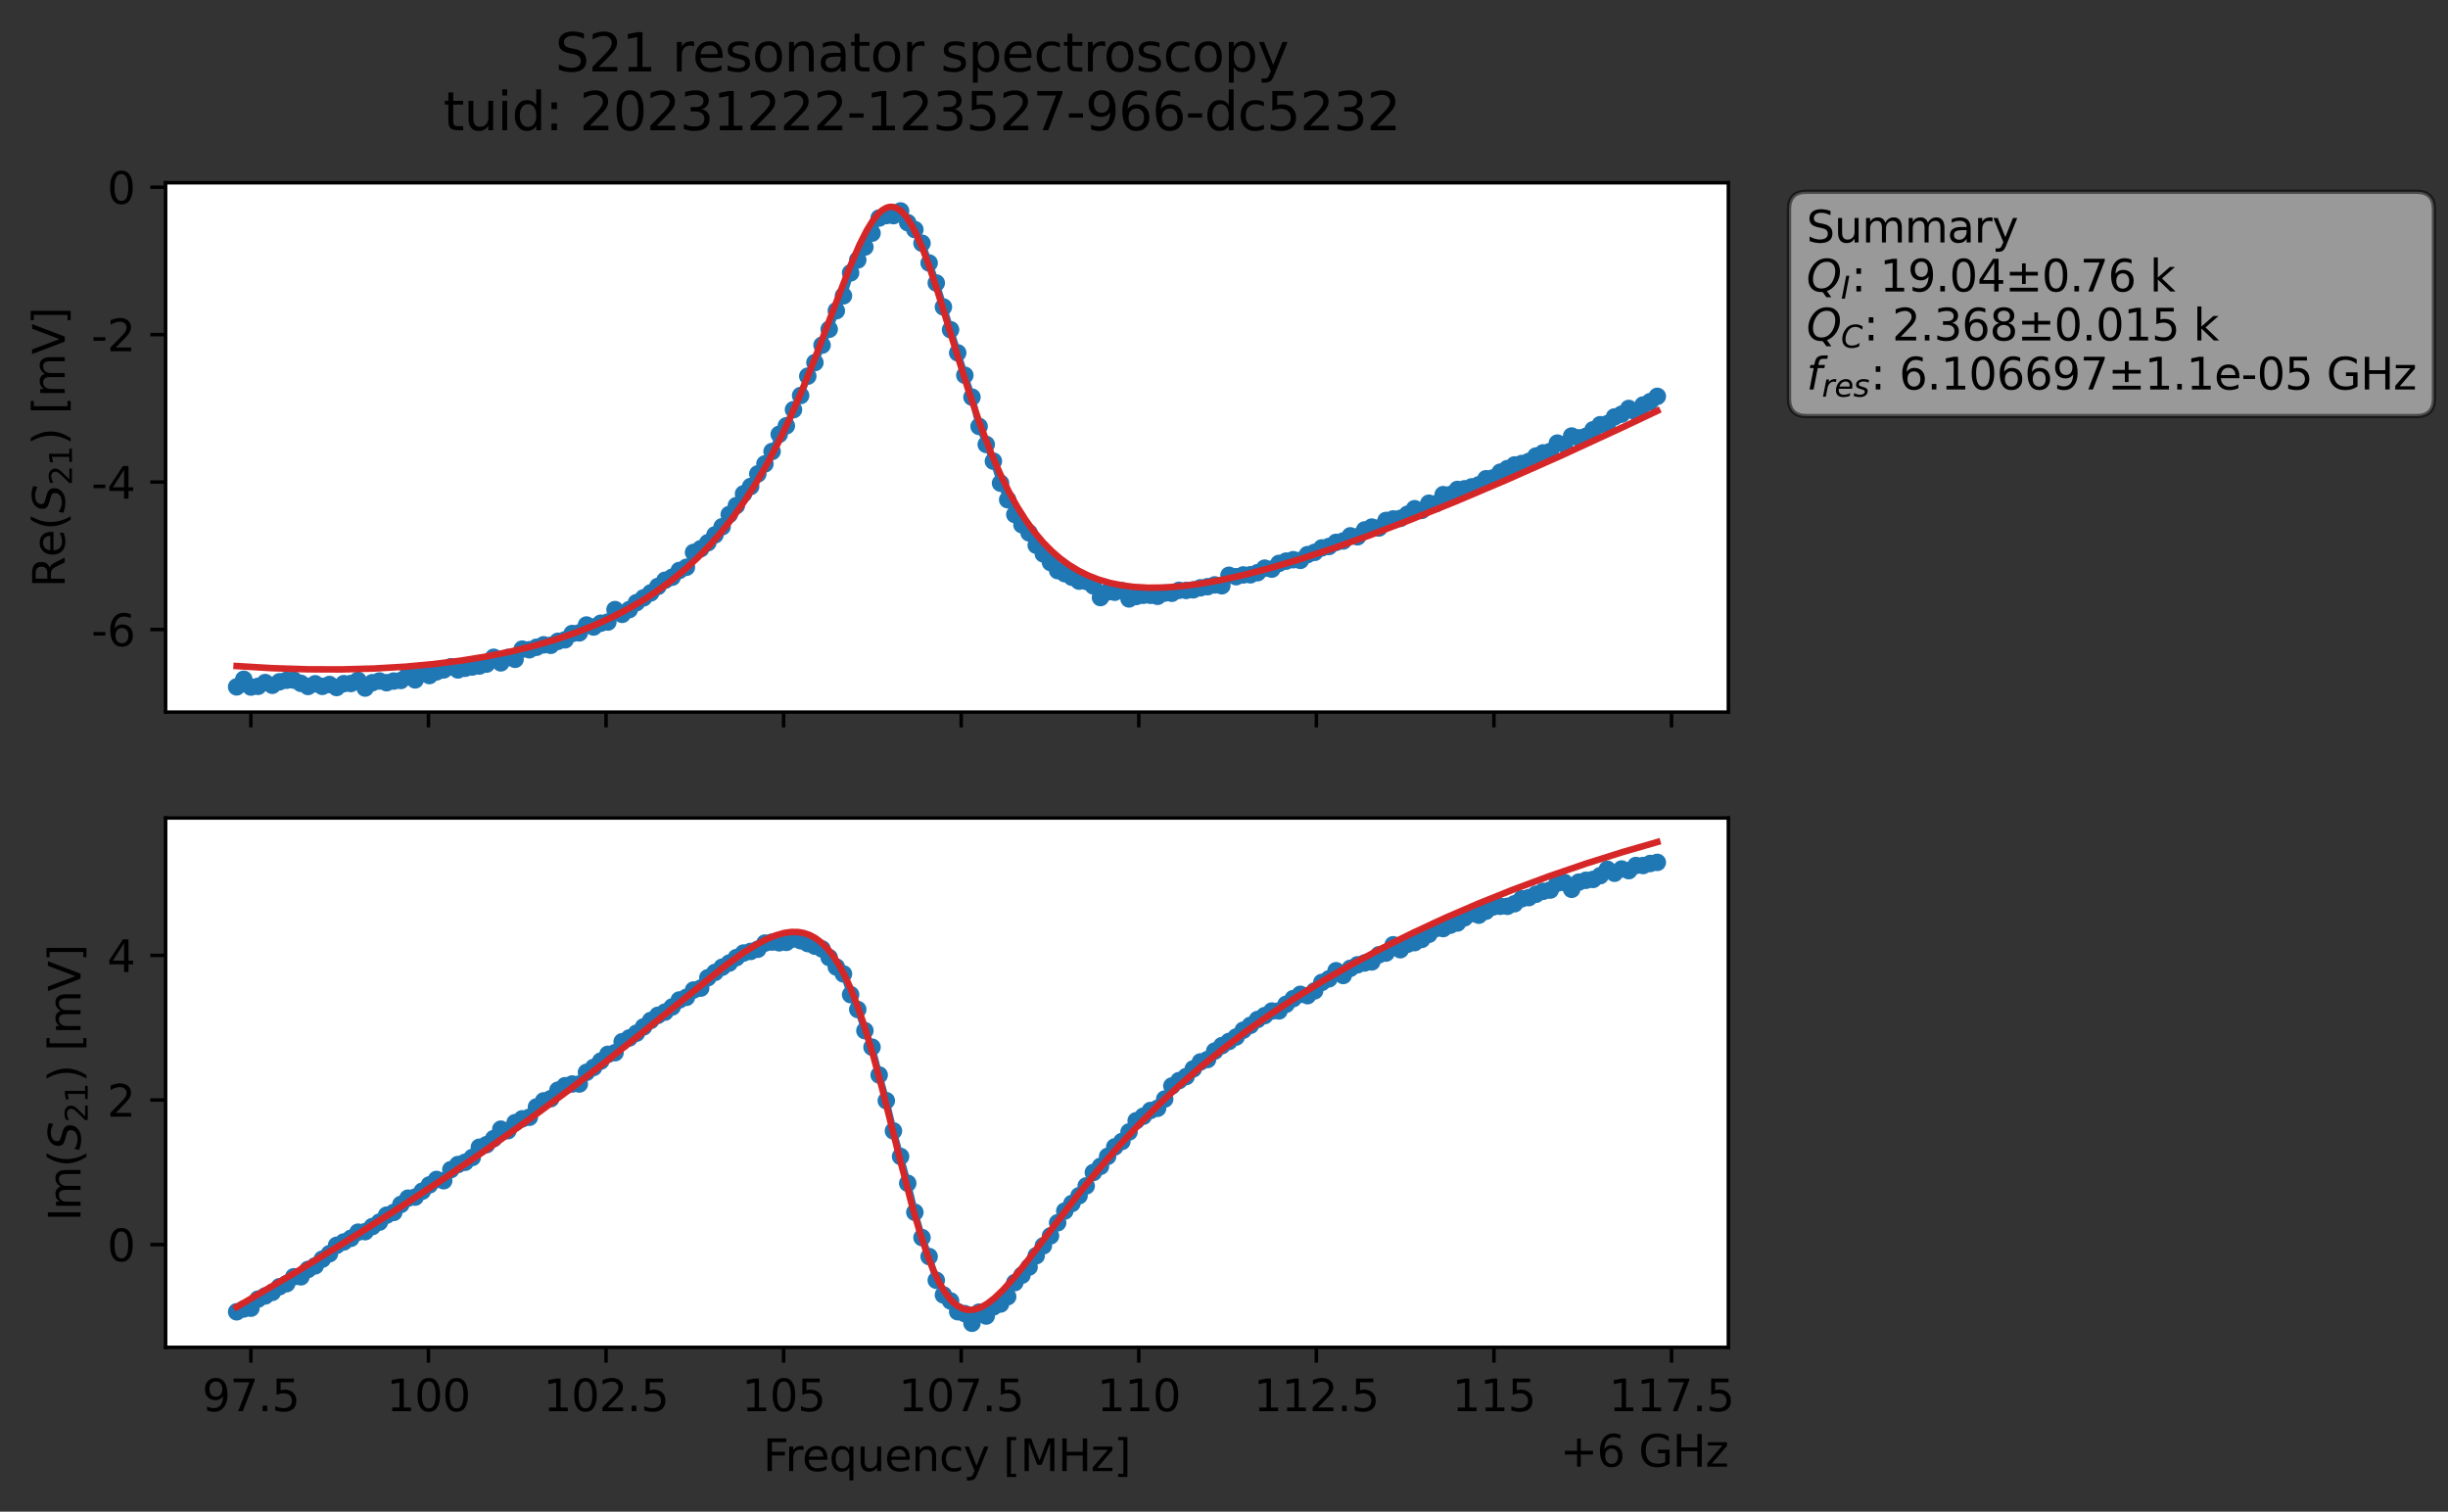 <?xml version="1.0" encoding="utf-8" standalone="no"?>
<!DOCTYPE svg PUBLIC "-//W3C//DTD SVG 1.1//EN"
  "http://www.w3.org/Graphics/SVG/1.1/DTD/svg11.dtd">
<svg xmlns:xlink="http://www.w3.org/1999/xlink" width="559.424pt" height="345.428pt" viewBox="0 0 559.424 345.428" xmlns="http://www.w3.org/2000/svg" version="1.1">
 <rect x="0" y="0" width="559.424" height="345.428" fill="#333333" stroke="none"/>
 <defs>
  <style type="text/css">*{stroke-linejoin: round; stroke-linecap: butt}</style>
 </defs>
 <g id="figure_1">
  <g id="patch_1">
   <path d="M 0 345.428 
L 559.424 345.428 
L 559.424 -0 
L 0 -0 
L 0 345.428 
z
" style="fill: none; opacity: 0"/>
  </g>
  <g id="axes_1">
   <g id="patch_2">
    <path d="M 37.848 162.72 
L 394.968 162.72 
L 394.968 41.76 
L 37.848 41.76 
z
" style="fill: #ffffff"/>
   </g>
   <g id="matplotlib.axis_1">
    <g id="xtick_1">
     <g id="line2d_1">
      <defs>
       <path id="m744d1b5824" d="M 0 0 
L 0 3.5 
" style="stroke: #000000; stroke-width: 0.8"/>
      </defs>
      <g>
       <use xlink:href="#m744d1b5824" x="57.328" y="162.72" style="stroke: #000000; stroke-width: 0.8"/>
      </g>
     </g>
    </g>
    <g id="xtick_2">
     <g id="line2d_2">
      <g>
       <use xlink:href="#m744d1b5824" x="97.91" y="162.72" style="stroke: #000000; stroke-width: 0.8"/>
      </g>
     </g>
    </g>
    <g id="xtick_3">
     <g id="line2d_3">
      <g>
       <use xlink:href="#m744d1b5824" x="138.491" y="162.72" style="stroke: #000000; stroke-width: 0.8"/>
      </g>
     </g>
    </g>
    <g id="xtick_4">
     <g id="line2d_4">
      <g>
       <use xlink:href="#m744d1b5824" x="179.073" y="162.72" style="stroke: #000000; stroke-width: 0.8"/>
      </g>
     </g>
    </g>
    <g id="xtick_5">
     <g id="line2d_5">
      <g>
       <use xlink:href="#m744d1b5824" x="219.655" y="162.72" style="stroke: #000000; stroke-width: 0.8"/>
      </g>
     </g>
    </g>
    <g id="xtick_6">
     <g id="line2d_6">
      <g>
       <use xlink:href="#m744d1b5824" x="260.237" y="162.72" style="stroke: #000000; stroke-width: 0.8"/>
      </g>
     </g>
    </g>
    <g id="xtick_7">
     <g id="line2d_7">
      <g>
       <use xlink:href="#m744d1b5824" x="300.819" y="162.72" style="stroke: #000000; stroke-width: 0.8"/>
      </g>
     </g>
    </g>
    <g id="xtick_8">
     <g id="line2d_8">
      <g>
       <use xlink:href="#m744d1b5824" x="341.4" y="162.72" style="stroke: #000000; stroke-width: 0.8"/>
      </g>
     </g>
    </g>
    <g id="xtick_9">
     <g id="line2d_9">
      <g>
       <use xlink:href="#m744d1b5824" x="381.982" y="162.72" style="stroke: #000000; stroke-width: 0.8"/>
      </g>
     </g>
    </g>
   </g>
   <g id="matplotlib.axis_2">
    <g id="ytick_1">
     <g id="line2d_10">
      <defs>
       <path id="mdee229bc4e" d="M 0 0 
L -3.5 0 
" style="stroke: #000000; stroke-width: 0.8"/>
      </defs>
      <g>
       <use xlink:href="#mdee229bc4e" x="37.848" y="143.835" style="stroke: #000000; stroke-width: 0.8"/>
      </g>
     </g>
     <g id="text_1">
      <!-- -6 -->
      <g transform="translate(20.878 147.635) scale(0.1 -0.1)">
       <defs>
        <path id="DejaVuSans-2d" d="M 313 2009 
L 1997 2009 
L 1997 1497 
L 313 1497 
L 313 2009 
z
" transform="scale(0.016)"/>
        <path id="DejaVuSans-36" d="M 2113 2584 
Q 1688 2584 1439 2293 
Q 1191 2003 1191 1497 
Q 1191 994 1439 701 
Q 1688 409 2113 409 
Q 2538 409 2786 701 
Q 3034 994 3034 1497 
Q 3034 2003 2786 2293 
Q 2538 2584 2113 2584 
z
M 3366 4563 
L 3366 3988 
Q 3128 4100 2886 4159 
Q 2644 4219 2406 4219 
Q 1781 4219 1451 3797 
Q 1122 3375 1075 2522 
Q 1259 2794 1537 2939 
Q 1816 3084 2150 3084 
Q 2853 3084 3261 2657 
Q 3669 2231 3669 1497 
Q 3669 778 3244 343 
Q 2819 -91 2113 -91 
Q 1303 -91 875 529 
Q 447 1150 447 2328 
Q 447 3434 972 4092 
Q 1497 4750 2381 4750 
Q 2619 4750 2861 4703 
Q 3103 4656 3366 4563 
z
" transform="scale(0.016)"/>
       </defs>
       <use xlink:href="#DejaVuSans-2d"/>
       <use xlink:href="#DejaVuSans-36" x="36.084"/>
      </g>
     </g>
    </g>
    <g id="ytick_2">
     <g id="line2d_11">
      <g>
       <use xlink:href="#mdee229bc4e" x="37.848" y="110.149" style="stroke: #000000; stroke-width: 0.8"/>
      </g>
     </g>
     <g id="text_2">
      <!-- -4 -->
      <g transform="translate(20.878 113.948) scale(0.1 -0.1)">
       <defs>
        <path id="DejaVuSans-34" d="M 2419 4116 
L 825 1625 
L 2419 1625 
L 2419 4116 
z
M 2253 4666 
L 3047 4666 
L 3047 1625 
L 3713 1625 
L 3713 1100 
L 3047 1100 
L 3047 0 
L 2419 0 
L 2419 1100 
L 313 1100 
L 313 1709 
L 2253 4666 
z
" transform="scale(0.016)"/>
       </defs>
       <use xlink:href="#DejaVuSans-2d"/>
       <use xlink:href="#DejaVuSans-34" x="36.084"/>
      </g>
     </g>
    </g>
    <g id="ytick_3">
     <g id="line2d_12">
      <g>
       <use xlink:href="#mdee229bc4e" x="37.848" y="76.462" style="stroke: #000000; stroke-width: 0.8"/>
      </g>
     </g>
     <g id="text_3">
      <!-- -2 -->
      <g transform="translate(20.878 80.261) scale(0.1 -0.1)">
       <defs>
        <path id="DejaVuSans-32" d="M 1228 531 
L 3431 531 
L 3431 0 
L 469 0 
L 469 531 
Q 828 903 1448 1529 
Q 2069 2156 2228 2338 
Q 2531 2678 2651 2914 
Q 2772 3150 2772 3378 
Q 2772 3750 2511 3984 
Q 2250 4219 1831 4219 
Q 1534 4219 1204 4116 
Q 875 4013 500 3803 
L 500 4441 
Q 881 4594 1212 4672 
Q 1544 4750 1819 4750 
Q 2544 4750 2975 4387 
Q 3406 4025 3406 3419 
Q 3406 3131 3298 2873 
Q 3191 2616 2906 2266 
Q 2828 2175 2409 1742 
Q 1991 1309 1228 531 
z
" transform="scale(0.016)"/>
       </defs>
       <use xlink:href="#DejaVuSans-2d"/>
       <use xlink:href="#DejaVuSans-32" x="36.084"/>
      </g>
     </g>
    </g>
    <g id="ytick_4">
     <g id="line2d_13">
      <g>
       <use xlink:href="#mdee229bc4e" x="37.848" y="42.776" style="stroke: #000000; stroke-width: 0.8"/>
      </g>
     </g>
     <g id="text_4">
      <!-- 0 -->
      <g transform="translate(24.486 46.575) scale(0.1 -0.1)">
       <defs>
        <path id="DejaVuSans-30" d="M 2034 4250 
Q 1547 4250 1301 3770 
Q 1056 3291 1056 2328 
Q 1056 1369 1301 889 
Q 1547 409 2034 409 
Q 2525 409 2770 889 
Q 3016 1369 3016 2328 
Q 3016 3291 2770 3770 
Q 2525 4250 2034 4250 
z
M 2034 4750 
Q 2819 4750 3233 4129 
Q 3647 3509 3647 2328 
Q 3647 1150 3233 529 
Q 2819 -91 2034 -91 
Q 1250 -91 836 529 
Q 422 1150 422 2328 
Q 422 3509 836 4129 
Q 1250 4750 2034 4750 
z
" transform="scale(0.016)"/>
       </defs>
       <use xlink:href="#DejaVuSans-30"/>
      </g>
     </g>
    </g>
    <g id="text_5">
     <!-- Re$(S_{21})$ [mV] -->
     <g transform="translate(14.798 134.24) rotate(-90) scale(0.1 -0.1)">
      <defs>
       <path id="DejaVuSans-52" d="M 2841 2188 
Q 3044 2119 3236 1894 
Q 3428 1669 3622 1275 
L 4263 0 
L 3584 0 
L 2988 1197 
Q 2756 1666 2539 1819 
Q 2322 1972 1947 1972 
L 1259 1972 
L 1259 0 
L 628 0 
L 628 4666 
L 2053 4666 
Q 2853 4666 3247 4331 
Q 3641 3997 3641 3322 
Q 3641 2881 3436 2590 
Q 3231 2300 2841 2188 
z
M 1259 4147 
L 1259 2491 
L 2053 2491 
Q 2509 2491 2742 2702 
Q 2975 2913 2975 3322 
Q 2975 3731 2742 3939 
Q 2509 4147 2053 4147 
L 1259 4147 
z
" transform="scale(0.016)"/>
       <path id="DejaVuSans-65" d="M 3597 1894 
L 3597 1613 
L 953 1613 
Q 991 1019 1311 708 
Q 1631 397 2203 397 
Q 2534 397 2845 478 
Q 3156 559 3463 722 
L 3463 178 
Q 3153 47 2828 -22 
Q 2503 -91 2169 -91 
Q 1331 -91 842 396 
Q 353 884 353 1716 
Q 353 2575 817 3079 
Q 1281 3584 2069 3584 
Q 2775 3584 3186 3129 
Q 3597 2675 3597 1894 
z
M 3022 2063 
Q 3016 2534 2758 2815 
Q 2500 3097 2075 3097 
Q 1594 3097 1305 2825 
Q 1016 2553 972 2059 
L 3022 2063 
z
" transform="scale(0.016)"/>
       <path id="DejaVuSans-28" d="M 1984 4856 
Q 1566 4138 1362 3434 
Q 1159 2731 1159 2009 
Q 1159 1288 1364 580 
Q 1569 -128 1984 -844 
L 1484 -844 
Q 1016 -109 783 600 
Q 550 1309 550 2009 
Q 550 2706 781 3412 
Q 1013 4119 1484 4856 
L 1984 4856 
z
" transform="scale(0.016)"/>
       <path id="DejaVuSans-Oblique-53" d="M 3859 4513 
L 3738 3897 
Q 3422 4066 3111 4152 
Q 2800 4238 2509 4238 
Q 1944 4238 1609 3991 
Q 1275 3744 1275 3334 
Q 1275 3109 1398 2989 
Q 1522 2869 2034 2731 
L 2413 2638 
Q 3053 2472 3303 2217 
Q 3553 1963 3553 1503 
Q 3553 797 2998 353 
Q 2444 -91 1538 -91 
Q 1166 -91 791 -17 
Q 416 56 38 206 
L 166 856 
Q 513 641 861 531 
Q 1209 422 1556 422 
Q 2147 422 2503 684 
Q 2859 947 2859 1369 
Q 2859 1650 2717 1795 
Q 2575 1941 2106 2059 
L 1728 2156 
Q 1081 2325 845 2545 
Q 609 2766 609 3163 
Q 609 3859 1145 4304 
Q 1681 4750 2541 4750 
Q 2875 4750 3203 4690 
Q 3531 4631 3859 4513 
z
" transform="scale(0.016)"/>
       <path id="DejaVuSans-31" d="M 794 531 
L 1825 531 
L 1825 4091 
L 703 3866 
L 703 4441 
L 1819 4666 
L 2450 4666 
L 2450 531 
L 3481 531 
L 3481 0 
L 794 0 
L 794 531 
z
" transform="scale(0.016)"/>
       <path id="DejaVuSans-29" d="M 513 4856 
L 1013 4856 
Q 1481 4119 1714 3412 
Q 1947 2706 1947 2009 
Q 1947 1309 1714 600 
Q 1481 -109 1013 -844 
L 513 -844 
Q 928 -128 1133 580 
Q 1338 1288 1338 2009 
Q 1338 2731 1133 3434 
Q 928 4138 513 4856 
z
" transform="scale(0.016)"/>
       <path id="DejaVuSans-20" transform="scale(0.016)"/>
       <path id="DejaVuSans-5b" d="M 550 4863 
L 1875 4863 
L 1875 4416 
L 1125 4416 
L 1125 -397 
L 1875 -397 
L 1875 -844 
L 550 -844 
L 550 4863 
z
" transform="scale(0.016)"/>
       <path id="DejaVuSans-6d" d="M 3328 2828 
Q 3544 3216 3844 3400 
Q 4144 3584 4550 3584 
Q 5097 3584 5394 3201 
Q 5691 2819 5691 2113 
L 5691 0 
L 5113 0 
L 5113 2094 
Q 5113 2597 4934 2840 
Q 4756 3084 4391 3084 
Q 3944 3084 3684 2787 
Q 3425 2491 3425 1978 
L 3425 0 
L 2847 0 
L 2847 2094 
Q 2847 2600 2669 2842 
Q 2491 3084 2119 3084 
Q 1678 3084 1418 2786 
Q 1159 2488 1159 1978 
L 1159 0 
L 581 0 
L 581 3500 
L 1159 3500 
L 1159 2956 
Q 1356 3278 1631 3431 
Q 1906 3584 2284 3584 
Q 2666 3584 2933 3390 
Q 3200 3197 3328 2828 
z
" transform="scale(0.016)"/>
       <path id="DejaVuSans-56" d="M 1831 0 
L 50 4666 
L 709 4666 
L 2188 738 
L 3669 4666 
L 4325 4666 
L 2547 0 
L 1831 0 
z
" transform="scale(0.016)"/>
       <path id="DejaVuSans-5d" d="M 1947 4863 
L 1947 -844 
L 622 -844 
L 622 -397 
L 1369 -397 
L 1369 4416 
L 622 4416 
L 622 4863 
L 1947 4863 
z
" transform="scale(0.016)"/>
      </defs>
      <use xlink:href="#DejaVuSans-52" transform="translate(0 0.016)"/>
      <use xlink:href="#DejaVuSans-65" transform="translate(69.482 0.016)"/>
      <use xlink:href="#DejaVuSans-28" transform="translate(131.006 0.016)"/>
      <use xlink:href="#DejaVuSans-Oblique-53" transform="translate(170.02 0.016)"/>
      <use xlink:href="#DejaVuSans-32" transform="translate(233.496 -16.391) scale(0.7)"/>
      <use xlink:href="#DejaVuSans-31" transform="translate(278.032 -16.391) scale(0.7)"/>
      <use xlink:href="#DejaVuSans-29" transform="translate(325.303 0.016)"/>
      <use xlink:href="#DejaVuSans-20" transform="translate(364.316 0.016)"/>
      <use xlink:href="#DejaVuSans-5b" transform="translate(396.104 0.016)"/>
      <use xlink:href="#DejaVuSans-6d" transform="translate(435.117 0.016)"/>
      <use xlink:href="#DejaVuSans-56" transform="translate(532.529 0.016)"/>
      <use xlink:href="#DejaVuSans-5d" transform="translate(600.938 0.016)"/>
     </g>
    </g>
   </g>
   <g id="line2d_14">
    <path d="M 54.081 156.957 
L 55.713 155.222 
L 57.344 156.997 
L 58.975 156.831 
L 60.607 155.974 
L 62.238 156.592 
L 63.87 155.795 
L 65.501 155.44 
L 67.133 155.409 
L 70.395 156.864 
L 72.027 156.251 
L 73.658 156.841 
L 75.29 156.412 
L 76.921 157.105 
L 78.553 156.222 
L 80.184 156.186 
L 81.815 155.459 
L 83.447 157.222 
L 85.078 156.007 
L 86.71 155.612 
L 88.341 156 
L 89.973 155.626 
L 91.604 155.492 
L 93.235 154.068 
L 94.867 155.36 
L 96.498 153.926 
L 98.13 154.371 
L 99.761 153.523 
L 101.393 153.083 
L 103.024 152.363 
L 104.655 153.083 
L 107.918 152.409 
L 109.55 152.191 
L 111.181 151.752 
L 112.813 150.193 
L 114.444 151.469 
L 116.076 150.24 
L 117.707 150.662 
L 119.338 148.327 
L 120.97 148.476 
L 124.233 147.343 
L 125.864 147.455 
L 127.496 146.542 
L 129.127 146.202 
L 130.758 144.762 
L 132.39 144.612 
L 134.021 142.821 
L 135.653 143.276 
L 137.284 142.408 
L 138.916 142.142 
L 140.547 139.299 
L 142.178 140.384 
L 143.81 139.293 
L 145.441 137.71 
L 148.704 135.472 
L 151.967 132.597 
L 153.598 131.901 
L 155.23 130.354 
L 156.861 129.628 
L 158.493 126.236 
L 160.124 125.388 
L 161.756 124.017 
L 165.018 120.368 
L 166.65 117.559 
L 168.281 115.524 
L 169.913 112.843 
L 171.544 111.171 
L 173.176 108.288 
L 174.807 106.001 
L 176.438 103.168 
L 178.07 99.242 
L 179.701 97.295 
L 181.333 93.614 
L 182.964 90.38 
L 184.596 85.956 
L 186.227 82.851 
L 187.858 78.868 
L 189.49 75.234 
L 191.121 71.005 
L 192.753 67.59 
L 194.384 62.353 
L 199.278 53.278 
L 200.91 49.817 
L 202.541 49.258 
L 204.173 49.268 
L 205.804 48.205 
L 207.436 50.884 
L 209.067 52.465 
L 210.698 55.582 
L 213.961 64.663 
L 217.224 75.343 
L 220.487 85.748 
L 222.118 90.751 
L 223.75 97.447 
L 227.013 105.382 
L 228.644 110.409 
L 230.276 114.187 
L 231.907 117.57 
L 233.538 119.912 
L 235.17 121.761 
L 236.801 124.585 
L 241.696 130.389 
L 244.958 131.904 
L 246.59 132.795 
L 248.221 132.847 
L 249.853 133.877 
L 251.484 136.551 
L 253.116 135.259 
L 254.747 135.328 
L 256.378 134.963 
L 258.01 136.858 
L 259.641 136.308 
L 261.273 136.027 
L 262.904 136.03 
L 264.536 136.257 
L 266.167 135.522 
L 267.798 135.565 
L 269.43 134.897 
L 271.061 134.918 
L 272.693 134.775 
L 274.324 134.319 
L 275.956 134.063 
L 277.587 133.652 
L 279.218 133.85 
L 280.85 131.455 
L 282.481 131.779 
L 284.113 131.374 
L 285.744 131.348 
L 287.376 130.865 
L 289.007 129.827 
L 290.638 130.054 
L 292.27 128.74 
L 293.901 128.22 
L 295.533 127.897 
L 297.164 128.048 
L 298.796 126.733 
L 300.427 126.216 
L 302.059 125.198 
L 303.69 124.875 
L 305.321 123.935 
L 306.953 123.622 
L 308.584 122.444 
L 310.216 122.66 
L 311.847 121.097 
L 313.479 120.441 
L 315.11 120.644 
L 316.741 118.929 
L 318.373 118.585 
L 320.004 118.453 
L 321.636 117.507 
L 323.267 116.242 
L 324.899 116.634 
L 326.53 114.991 
L 328.161 115.084 
L 329.793 113.028 
L 331.424 113.016 
L 333.056 111.844 
L 334.687 111.691 
L 337.95 110.781 
L 339.581 109.401 
L 341.213 109.208 
L 342.844 107.894 
L 346.107 106.239 
L 347.739 105.917 
L 349.37 105.448 
L 351.001 104.202 
L 352.633 103.486 
L 354.264 103.163 
L 355.896 101.253 
L 357.527 101.576 
L 359.159 99.633 
L 360.79 100.05 
L 362.421 99.707 
L 364.053 98.204 
L 365.684 97.048 
L 367.316 96.818 
L 368.947 95.276 
L 370.579 94.642 
L 372.21 93.335 
L 373.841 94.187 
L 375.473 92.548 
L 377.104 91.778 
L 378.736 90.565 
L 378.736 90.565 
" clip-path="url(#p7270cceb82)" style="fill: none; stroke: #1f77b4; stroke-width: 1.5; stroke-linecap: square"/>
    <defs>
     <path id="me79eab7185" d="M 0 1.5 
C 0.398 1.5 0.779 1.342 1.061 1.061 
C 1.342 0.779 1.5 0.398 1.5 0 
C 1.5 -0.398 1.342 -0.779 1.061 -1.061 
C 0.779 -1.342 0.398 -1.5 0 -1.5 
C -0.398 -1.5 -0.779 -1.342 -1.061 -1.061 
C -1.342 -0.779 -1.5 -0.398 -1.5 0 
C -1.5 0.398 -1.342 0.779 -1.061 1.061 
C -0.779 1.342 -0.398 1.5 0 1.5 
z
" style="stroke: #1f77b4"/>
    </defs>
    <g clip-path="url(#p7270cceb82)">
     <use xlink:href="#me79eab7185" x="54.081" y="156.957" style="fill: #1f77b4; stroke: #1f77b4"/>
     <use xlink:href="#me79eab7185" x="55.713" y="155.222" style="fill: #1f77b4; stroke: #1f77b4"/>
     <use xlink:href="#me79eab7185" x="57.344" y="156.997" style="fill: #1f77b4; stroke: #1f77b4"/>
     <use xlink:href="#me79eab7185" x="58.975" y="156.831" style="fill: #1f77b4; stroke: #1f77b4"/>
     <use xlink:href="#me79eab7185" x="60.607" y="155.974" style="fill: #1f77b4; stroke: #1f77b4"/>
     <use xlink:href="#me79eab7185" x="62.238" y="156.592" style="fill: #1f77b4; stroke: #1f77b4"/>
     <use xlink:href="#me79eab7185" x="63.87" y="155.795" style="fill: #1f77b4; stroke: #1f77b4"/>
     <use xlink:href="#me79eab7185" x="65.501" y="155.44" style="fill: #1f77b4; stroke: #1f77b4"/>
     <use xlink:href="#me79eab7185" x="67.133" y="155.409" style="fill: #1f77b4; stroke: #1f77b4"/>
     <use xlink:href="#me79eab7185" x="68.764" y="156.154" style="fill: #1f77b4; stroke: #1f77b4"/>
     <use xlink:href="#me79eab7185" x="70.395" y="156.864" style="fill: #1f77b4; stroke: #1f77b4"/>
     <use xlink:href="#me79eab7185" x="72.027" y="156.251" style="fill: #1f77b4; stroke: #1f77b4"/>
     <use xlink:href="#me79eab7185" x="73.658" y="156.841" style="fill: #1f77b4; stroke: #1f77b4"/>
     <use xlink:href="#me79eab7185" x="75.29" y="156.412" style="fill: #1f77b4; stroke: #1f77b4"/>
     <use xlink:href="#me79eab7185" x="76.921" y="157.105" style="fill: #1f77b4; stroke: #1f77b4"/>
     <use xlink:href="#me79eab7185" x="78.553" y="156.222" style="fill: #1f77b4; stroke: #1f77b4"/>
     <use xlink:href="#me79eab7185" x="80.184" y="156.186" style="fill: #1f77b4; stroke: #1f77b4"/>
     <use xlink:href="#me79eab7185" x="81.815" y="155.459" style="fill: #1f77b4; stroke: #1f77b4"/>
     <use xlink:href="#me79eab7185" x="83.447" y="157.222" style="fill: #1f77b4; stroke: #1f77b4"/>
     <use xlink:href="#me79eab7185" x="85.078" y="156.007" style="fill: #1f77b4; stroke: #1f77b4"/>
     <use xlink:href="#me79eab7185" x="86.71" y="155.612" style="fill: #1f77b4; stroke: #1f77b4"/>
     <use xlink:href="#me79eab7185" x="88.341" y="156" style="fill: #1f77b4; stroke: #1f77b4"/>
     <use xlink:href="#me79eab7185" x="89.973" y="155.626" style="fill: #1f77b4; stroke: #1f77b4"/>
     <use xlink:href="#me79eab7185" x="91.604" y="155.492" style="fill: #1f77b4; stroke: #1f77b4"/>
     <use xlink:href="#me79eab7185" x="93.235" y="154.068" style="fill: #1f77b4; stroke: #1f77b4"/>
     <use xlink:href="#me79eab7185" x="94.867" y="155.36" style="fill: #1f77b4; stroke: #1f77b4"/>
     <use xlink:href="#me79eab7185" x="96.498" y="153.926" style="fill: #1f77b4; stroke: #1f77b4"/>
     <use xlink:href="#me79eab7185" x="98.13" y="154.371" style="fill: #1f77b4; stroke: #1f77b4"/>
     <use xlink:href="#me79eab7185" x="99.761" y="153.523" style="fill: #1f77b4; stroke: #1f77b4"/>
     <use xlink:href="#me79eab7185" x="101.393" y="153.083" style="fill: #1f77b4; stroke: #1f77b4"/>
     <use xlink:href="#me79eab7185" x="103.024" y="152.363" style="fill: #1f77b4; stroke: #1f77b4"/>
     <use xlink:href="#me79eab7185" x="104.655" y="153.083" style="fill: #1f77b4; stroke: #1f77b4"/>
     <use xlink:href="#me79eab7185" x="106.287" y="152.707" style="fill: #1f77b4; stroke: #1f77b4"/>
     <use xlink:href="#me79eab7185" x="107.918" y="152.409" style="fill: #1f77b4; stroke: #1f77b4"/>
     <use xlink:href="#me79eab7185" x="109.55" y="152.191" style="fill: #1f77b4; stroke: #1f77b4"/>
     <use xlink:href="#me79eab7185" x="111.181" y="151.752" style="fill: #1f77b4; stroke: #1f77b4"/>
     <use xlink:href="#me79eab7185" x="112.813" y="150.193" style="fill: #1f77b4; stroke: #1f77b4"/>
     <use xlink:href="#me79eab7185" x="114.444" y="151.469" style="fill: #1f77b4; stroke: #1f77b4"/>
     <use xlink:href="#me79eab7185" x="116.076" y="150.24" style="fill: #1f77b4; stroke: #1f77b4"/>
     <use xlink:href="#me79eab7185" x="117.707" y="150.662" style="fill: #1f77b4; stroke: #1f77b4"/>
     <use xlink:href="#me79eab7185" x="119.338" y="148.327" style="fill: #1f77b4; stroke: #1f77b4"/>
     <use xlink:href="#me79eab7185" x="120.97" y="148.476" style="fill: #1f77b4; stroke: #1f77b4"/>
     <use xlink:href="#me79eab7185" x="122.601" y="147.903" style="fill: #1f77b4; stroke: #1f77b4"/>
     <use xlink:href="#me79eab7185" x="124.233" y="147.343" style="fill: #1f77b4; stroke: #1f77b4"/>
     <use xlink:href="#me79eab7185" x="125.864" y="147.455" style="fill: #1f77b4; stroke: #1f77b4"/>
     <use xlink:href="#me79eab7185" x="127.496" y="146.542" style="fill: #1f77b4; stroke: #1f77b4"/>
     <use xlink:href="#me79eab7185" x="129.127" y="146.202" style="fill: #1f77b4; stroke: #1f77b4"/>
     <use xlink:href="#me79eab7185" x="130.758" y="144.762" style="fill: #1f77b4; stroke: #1f77b4"/>
     <use xlink:href="#me79eab7185" x="132.39" y="144.612" style="fill: #1f77b4; stroke: #1f77b4"/>
     <use xlink:href="#me79eab7185" x="134.021" y="142.821" style="fill: #1f77b4; stroke: #1f77b4"/>
     <use xlink:href="#me79eab7185" x="135.653" y="143.276" style="fill: #1f77b4; stroke: #1f77b4"/>
     <use xlink:href="#me79eab7185" x="137.284" y="142.408" style="fill: #1f77b4; stroke: #1f77b4"/>
     <use xlink:href="#me79eab7185" x="138.916" y="142.142" style="fill: #1f77b4; stroke: #1f77b4"/>
     <use xlink:href="#me79eab7185" x="140.547" y="139.299" style="fill: #1f77b4; stroke: #1f77b4"/>
     <use xlink:href="#me79eab7185" x="142.178" y="140.384" style="fill: #1f77b4; stroke: #1f77b4"/>
     <use xlink:href="#me79eab7185" x="143.81" y="139.293" style="fill: #1f77b4; stroke: #1f77b4"/>
     <use xlink:href="#me79eab7185" x="145.441" y="137.71" style="fill: #1f77b4; stroke: #1f77b4"/>
     <use xlink:href="#me79eab7185" x="147.073" y="136.609" style="fill: #1f77b4; stroke: #1f77b4"/>
     <use xlink:href="#me79eab7185" x="148.704" y="135.472" style="fill: #1f77b4; stroke: #1f77b4"/>
     <use xlink:href="#me79eab7185" x="150.336" y="134.009" style="fill: #1f77b4; stroke: #1f77b4"/>
     <use xlink:href="#me79eab7185" x="151.967" y="132.597" style="fill: #1f77b4; stroke: #1f77b4"/>
     <use xlink:href="#me79eab7185" x="153.598" y="131.901" style="fill: #1f77b4; stroke: #1f77b4"/>
     <use xlink:href="#me79eab7185" x="155.23" y="130.354" style="fill: #1f77b4; stroke: #1f77b4"/>
     <use xlink:href="#me79eab7185" x="156.861" y="129.628" style="fill: #1f77b4; stroke: #1f77b4"/>
     <use xlink:href="#me79eab7185" x="158.493" y="126.236" style="fill: #1f77b4; stroke: #1f77b4"/>
     <use xlink:href="#me79eab7185" x="160.124" y="125.388" style="fill: #1f77b4; stroke: #1f77b4"/>
     <use xlink:href="#me79eab7185" x="161.756" y="124.017" style="fill: #1f77b4; stroke: #1f77b4"/>
     <use xlink:href="#me79eab7185" x="163.387" y="122.22" style="fill: #1f77b4; stroke: #1f77b4"/>
     <use xlink:href="#me79eab7185" x="165.018" y="120.368" style="fill: #1f77b4; stroke: #1f77b4"/>
     <use xlink:href="#me79eab7185" x="166.65" y="117.559" style="fill: #1f77b4; stroke: #1f77b4"/>
     <use xlink:href="#me79eab7185" x="168.281" y="115.524" style="fill: #1f77b4; stroke: #1f77b4"/>
     <use xlink:href="#me79eab7185" x="169.913" y="112.843" style="fill: #1f77b4; stroke: #1f77b4"/>
     <use xlink:href="#me79eab7185" x="171.544" y="111.171" style="fill: #1f77b4; stroke: #1f77b4"/>
     <use xlink:href="#me79eab7185" x="173.176" y="108.288" style="fill: #1f77b4; stroke: #1f77b4"/>
     <use xlink:href="#me79eab7185" x="174.807" y="106.001" style="fill: #1f77b4; stroke: #1f77b4"/>
     <use xlink:href="#me79eab7185" x="176.438" y="103.168" style="fill: #1f77b4; stroke: #1f77b4"/>
     <use xlink:href="#me79eab7185" x="178.07" y="99.242" style="fill: #1f77b4; stroke: #1f77b4"/>
     <use xlink:href="#me79eab7185" x="179.701" y="97.295" style="fill: #1f77b4; stroke: #1f77b4"/>
     <use xlink:href="#me79eab7185" x="181.333" y="93.614" style="fill: #1f77b4; stroke: #1f77b4"/>
     <use xlink:href="#me79eab7185" x="182.964" y="90.38" style="fill: #1f77b4; stroke: #1f77b4"/>
     <use xlink:href="#me79eab7185" x="184.596" y="85.956" style="fill: #1f77b4; stroke: #1f77b4"/>
     <use xlink:href="#me79eab7185" x="186.227" y="82.851" style="fill: #1f77b4; stroke: #1f77b4"/>
     <use xlink:href="#me79eab7185" x="187.858" y="78.868" style="fill: #1f77b4; stroke: #1f77b4"/>
     <use xlink:href="#me79eab7185" x="189.49" y="75.234" style="fill: #1f77b4; stroke: #1f77b4"/>
     <use xlink:href="#me79eab7185" x="191.121" y="71.005" style="fill: #1f77b4; stroke: #1f77b4"/>
     <use xlink:href="#me79eab7185" x="192.753" y="67.59" style="fill: #1f77b4; stroke: #1f77b4"/>
     <use xlink:href="#me79eab7185" x="194.384" y="62.353" style="fill: #1f77b4; stroke: #1f77b4"/>
     <use xlink:href="#me79eab7185" x="196.016" y="59.403" style="fill: #1f77b4; stroke: #1f77b4"/>
     <use xlink:href="#me79eab7185" x="197.647" y="56.45" style="fill: #1f77b4; stroke: #1f77b4"/>
     <use xlink:href="#me79eab7185" x="199.278" y="53.278" style="fill: #1f77b4; stroke: #1f77b4"/>
     <use xlink:href="#me79eab7185" x="200.91" y="49.817" style="fill: #1f77b4; stroke: #1f77b4"/>
     <use xlink:href="#me79eab7185" x="202.541" y="49.258" style="fill: #1f77b4; stroke: #1f77b4"/>
     <use xlink:href="#me79eab7185" x="204.173" y="49.268" style="fill: #1f77b4; stroke: #1f77b4"/>
     <use xlink:href="#me79eab7185" x="205.804" y="48.205" style="fill: #1f77b4; stroke: #1f77b4"/>
     <use xlink:href="#me79eab7185" x="207.436" y="50.884" style="fill: #1f77b4; stroke: #1f77b4"/>
     <use xlink:href="#me79eab7185" x="209.067" y="52.465" style="fill: #1f77b4; stroke: #1f77b4"/>
     <use xlink:href="#me79eab7185" x="210.698" y="55.582" style="fill: #1f77b4; stroke: #1f77b4"/>
     <use xlink:href="#me79eab7185" x="212.33" y="60.099" style="fill: #1f77b4; stroke: #1f77b4"/>
     <use xlink:href="#me79eab7185" x="213.961" y="64.663" style="fill: #1f77b4; stroke: #1f77b4"/>
     <use xlink:href="#me79eab7185" x="215.593" y="70.148" style="fill: #1f77b4; stroke: #1f77b4"/>
     <use xlink:href="#me79eab7185" x="217.224" y="75.343" style="fill: #1f77b4; stroke: #1f77b4"/>
     <use xlink:href="#me79eab7185" x="218.856" y="80.628" style="fill: #1f77b4; stroke: #1f77b4"/>
     <use xlink:href="#me79eab7185" x="220.487" y="85.748" style="fill: #1f77b4; stroke: #1f77b4"/>
     <use xlink:href="#me79eab7185" x="222.118" y="90.751" style="fill: #1f77b4; stroke: #1f77b4"/>
     <use xlink:href="#me79eab7185" x="223.75" y="97.447" style="fill: #1f77b4; stroke: #1f77b4"/>
     <use xlink:href="#me79eab7185" x="225.381" y="101.56" style="fill: #1f77b4; stroke: #1f77b4"/>
     <use xlink:href="#me79eab7185" x="227.013" y="105.382" style="fill: #1f77b4; stroke: #1f77b4"/>
     <use xlink:href="#me79eab7185" x="228.644" y="110.409" style="fill: #1f77b4; stroke: #1f77b4"/>
     <use xlink:href="#me79eab7185" x="230.276" y="114.187" style="fill: #1f77b4; stroke: #1f77b4"/>
     <use xlink:href="#me79eab7185" x="231.907" y="117.57" style="fill: #1f77b4; stroke: #1f77b4"/>
     <use xlink:href="#me79eab7185" x="233.538" y="119.912" style="fill: #1f77b4; stroke: #1f77b4"/>
     <use xlink:href="#me79eab7185" x="235.17" y="121.761" style="fill: #1f77b4; stroke: #1f77b4"/>
     <use xlink:href="#me79eab7185" x="236.801" y="124.585" style="fill: #1f77b4; stroke: #1f77b4"/>
     <use xlink:href="#me79eab7185" x="238.433" y="126.572" style="fill: #1f77b4; stroke: #1f77b4"/>
     <use xlink:href="#me79eab7185" x="240.064" y="128.539" style="fill: #1f77b4; stroke: #1f77b4"/>
     <use xlink:href="#me79eab7185" x="241.696" y="130.389" style="fill: #1f77b4; stroke: #1f77b4"/>
     <use xlink:href="#me79eab7185" x="243.327" y="131.088" style="fill: #1f77b4; stroke: #1f77b4"/>
     <use xlink:href="#me79eab7185" x="244.958" y="131.904" style="fill: #1f77b4; stroke: #1f77b4"/>
     <use xlink:href="#me79eab7185" x="246.59" y="132.795" style="fill: #1f77b4; stroke: #1f77b4"/>
     <use xlink:href="#me79eab7185" x="248.221" y="132.847" style="fill: #1f77b4; stroke: #1f77b4"/>
     <use xlink:href="#me79eab7185" x="249.853" y="133.877" style="fill: #1f77b4; stroke: #1f77b4"/>
     <use xlink:href="#me79eab7185" x="251.484" y="136.551" style="fill: #1f77b4; stroke: #1f77b4"/>
     <use xlink:href="#me79eab7185" x="253.116" y="135.259" style="fill: #1f77b4; stroke: #1f77b4"/>
     <use xlink:href="#me79eab7185" x="254.747" y="135.328" style="fill: #1f77b4; stroke: #1f77b4"/>
     <use xlink:href="#me79eab7185" x="256.378" y="134.963" style="fill: #1f77b4; stroke: #1f77b4"/>
     <use xlink:href="#me79eab7185" x="258.01" y="136.858" style="fill: #1f77b4; stroke: #1f77b4"/>
     <use xlink:href="#me79eab7185" x="259.641" y="136.308" style="fill: #1f77b4; stroke: #1f77b4"/>
     <use xlink:href="#me79eab7185" x="261.273" y="136.027" style="fill: #1f77b4; stroke: #1f77b4"/>
     <use xlink:href="#me79eab7185" x="262.904" y="136.03" style="fill: #1f77b4; stroke: #1f77b4"/>
     <use xlink:href="#me79eab7185" x="264.536" y="136.257" style="fill: #1f77b4; stroke: #1f77b4"/>
     <use xlink:href="#me79eab7185" x="266.167" y="135.522" style="fill: #1f77b4; stroke: #1f77b4"/>
     <use xlink:href="#me79eab7185" x="267.798" y="135.565" style="fill: #1f77b4; stroke: #1f77b4"/>
     <use xlink:href="#me79eab7185" x="269.43" y="134.897" style="fill: #1f77b4; stroke: #1f77b4"/>
     <use xlink:href="#me79eab7185" x="271.061" y="134.918" style="fill: #1f77b4; stroke: #1f77b4"/>
     <use xlink:href="#me79eab7185" x="272.693" y="134.775" style="fill: #1f77b4; stroke: #1f77b4"/>
     <use xlink:href="#me79eab7185" x="274.324" y="134.319" style="fill: #1f77b4; stroke: #1f77b4"/>
     <use xlink:href="#me79eab7185" x="275.956" y="134.063" style="fill: #1f77b4; stroke: #1f77b4"/>
     <use xlink:href="#me79eab7185" x="277.587" y="133.652" style="fill: #1f77b4; stroke: #1f77b4"/>
     <use xlink:href="#me79eab7185" x="279.218" y="133.85" style="fill: #1f77b4; stroke: #1f77b4"/>
     <use xlink:href="#me79eab7185" x="280.85" y="131.455" style="fill: #1f77b4; stroke: #1f77b4"/>
     <use xlink:href="#me79eab7185" x="282.481" y="131.779" style="fill: #1f77b4; stroke: #1f77b4"/>
     <use xlink:href="#me79eab7185" x="284.113" y="131.374" style="fill: #1f77b4; stroke: #1f77b4"/>
     <use xlink:href="#me79eab7185" x="285.744" y="131.348" style="fill: #1f77b4; stroke: #1f77b4"/>
     <use xlink:href="#me79eab7185" x="287.376" y="130.865" style="fill: #1f77b4; stroke: #1f77b4"/>
     <use xlink:href="#me79eab7185" x="289.007" y="129.827" style="fill: #1f77b4; stroke: #1f77b4"/>
     <use xlink:href="#me79eab7185" x="290.638" y="130.054" style="fill: #1f77b4; stroke: #1f77b4"/>
     <use xlink:href="#me79eab7185" x="292.27" y="128.74" style="fill: #1f77b4; stroke: #1f77b4"/>
     <use xlink:href="#me79eab7185" x="293.901" y="128.22" style="fill: #1f77b4; stroke: #1f77b4"/>
     <use xlink:href="#me79eab7185" x="295.533" y="127.897" style="fill: #1f77b4; stroke: #1f77b4"/>
     <use xlink:href="#me79eab7185" x="297.164" y="128.048" style="fill: #1f77b4; stroke: #1f77b4"/>
     <use xlink:href="#me79eab7185" x="298.796" y="126.733" style="fill: #1f77b4; stroke: #1f77b4"/>
     <use xlink:href="#me79eab7185" x="300.427" y="126.216" style="fill: #1f77b4; stroke: #1f77b4"/>
     <use xlink:href="#me79eab7185" x="302.059" y="125.198" style="fill: #1f77b4; stroke: #1f77b4"/>
     <use xlink:href="#me79eab7185" x="303.69" y="124.875" style="fill: #1f77b4; stroke: #1f77b4"/>
     <use xlink:href="#me79eab7185" x="305.321" y="123.935" style="fill: #1f77b4; stroke: #1f77b4"/>
     <use xlink:href="#me79eab7185" x="306.953" y="123.622" style="fill: #1f77b4; stroke: #1f77b4"/>
     <use xlink:href="#me79eab7185" x="308.584" y="122.444" style="fill: #1f77b4; stroke: #1f77b4"/>
     <use xlink:href="#me79eab7185" x="310.216" y="122.66" style="fill: #1f77b4; stroke: #1f77b4"/>
     <use xlink:href="#me79eab7185" x="311.847" y="121.097" style="fill: #1f77b4; stroke: #1f77b4"/>
     <use xlink:href="#me79eab7185" x="313.479" y="120.441" style="fill: #1f77b4; stroke: #1f77b4"/>
     <use xlink:href="#me79eab7185" x="315.11" y="120.644" style="fill: #1f77b4; stroke: #1f77b4"/>
     <use xlink:href="#me79eab7185" x="316.741" y="118.929" style="fill: #1f77b4; stroke: #1f77b4"/>
     <use xlink:href="#me79eab7185" x="318.373" y="118.585" style="fill: #1f77b4; stroke: #1f77b4"/>
     <use xlink:href="#me79eab7185" x="320.004" y="118.453" style="fill: #1f77b4; stroke: #1f77b4"/>
     <use xlink:href="#me79eab7185" x="321.636" y="117.507" style="fill: #1f77b4; stroke: #1f77b4"/>
     <use xlink:href="#me79eab7185" x="323.267" y="116.242" style="fill: #1f77b4; stroke: #1f77b4"/>
     <use xlink:href="#me79eab7185" x="324.899" y="116.634" style="fill: #1f77b4; stroke: #1f77b4"/>
     <use xlink:href="#me79eab7185" x="326.53" y="114.991" style="fill: #1f77b4; stroke: #1f77b4"/>
     <use xlink:href="#me79eab7185" x="328.161" y="115.084" style="fill: #1f77b4; stroke: #1f77b4"/>
     <use xlink:href="#me79eab7185" x="329.793" y="113.028" style="fill: #1f77b4; stroke: #1f77b4"/>
     <use xlink:href="#me79eab7185" x="331.424" y="113.016" style="fill: #1f77b4; stroke: #1f77b4"/>
     <use xlink:href="#me79eab7185" x="333.056" y="111.844" style="fill: #1f77b4; stroke: #1f77b4"/>
     <use xlink:href="#me79eab7185" x="334.687" y="111.691" style="fill: #1f77b4; stroke: #1f77b4"/>
     <use xlink:href="#me79eab7185" x="336.319" y="111.247" style="fill: #1f77b4; stroke: #1f77b4"/>
     <use xlink:href="#me79eab7185" x="337.95" y="110.781" style="fill: #1f77b4; stroke: #1f77b4"/>
     <use xlink:href="#me79eab7185" x="339.581" y="109.401" style="fill: #1f77b4; stroke: #1f77b4"/>
     <use xlink:href="#me79eab7185" x="341.213" y="109.208" style="fill: #1f77b4; stroke: #1f77b4"/>
     <use xlink:href="#me79eab7185" x="342.844" y="107.894" style="fill: #1f77b4; stroke: #1f77b4"/>
     <use xlink:href="#me79eab7185" x="344.476" y="107.073" style="fill: #1f77b4; stroke: #1f77b4"/>
     <use xlink:href="#me79eab7185" x="346.107" y="106.239" style="fill: #1f77b4; stroke: #1f77b4"/>
     <use xlink:href="#me79eab7185" x="347.739" y="105.917" style="fill: #1f77b4; stroke: #1f77b4"/>
     <use xlink:href="#me79eab7185" x="349.37" y="105.448" style="fill: #1f77b4; stroke: #1f77b4"/>
     <use xlink:href="#me79eab7185" x="351.001" y="104.202" style="fill: #1f77b4; stroke: #1f77b4"/>
     <use xlink:href="#me79eab7185" x="352.633" y="103.486" style="fill: #1f77b4; stroke: #1f77b4"/>
     <use xlink:href="#me79eab7185" x="354.264" y="103.163" style="fill: #1f77b4; stroke: #1f77b4"/>
     <use xlink:href="#me79eab7185" x="355.896" y="101.253" style="fill: #1f77b4; stroke: #1f77b4"/>
     <use xlink:href="#me79eab7185" x="357.527" y="101.576" style="fill: #1f77b4; stroke: #1f77b4"/>
     <use xlink:href="#me79eab7185" x="359.159" y="99.633" style="fill: #1f77b4; stroke: #1f77b4"/>
     <use xlink:href="#me79eab7185" x="360.79" y="100.05" style="fill: #1f77b4; stroke: #1f77b4"/>
     <use xlink:href="#me79eab7185" x="362.421" y="99.707" style="fill: #1f77b4; stroke: #1f77b4"/>
     <use xlink:href="#me79eab7185" x="364.053" y="98.204" style="fill: #1f77b4; stroke: #1f77b4"/>
     <use xlink:href="#me79eab7185" x="365.684" y="97.048" style="fill: #1f77b4; stroke: #1f77b4"/>
     <use xlink:href="#me79eab7185" x="367.316" y="96.818" style="fill: #1f77b4; stroke: #1f77b4"/>
     <use xlink:href="#me79eab7185" x="368.947" y="95.276" style="fill: #1f77b4; stroke: #1f77b4"/>
     <use xlink:href="#me79eab7185" x="370.579" y="94.642" style="fill: #1f77b4; stroke: #1f77b4"/>
     <use xlink:href="#me79eab7185" x="372.21" y="93.335" style="fill: #1f77b4; stroke: #1f77b4"/>
     <use xlink:href="#me79eab7185" x="373.841" y="94.187" style="fill: #1f77b4; stroke: #1f77b4"/>
     <use xlink:href="#me79eab7185" x="375.473" y="92.548" style="fill: #1f77b4; stroke: #1f77b4"/>
     <use xlink:href="#me79eab7185" x="377.104" y="91.778" style="fill: #1f77b4; stroke: #1f77b4"/>
     <use xlink:href="#me79eab7185" x="378.736" y="90.565" style="fill: #1f77b4; stroke: #1f77b4"/>
    </g>
   </g>
   <g id="line2d_15">
    <path d="M 54.081 152.195 
L 62.206 152.679 
L 70.33 152.939 
L 78.13 152.962 
L 85.604 152.756 
L 92.754 152.33 
L 99.253 151.727 
L 105.428 150.943 
L 111.278 149.985 
L 116.802 148.863 
L 122.002 147.587 
L 126.877 146.167 
L 131.426 144.618 
L 135.651 142.955 
L 139.551 141.199 
L 143.451 139.198 
L 147.025 137.115 
L 150.275 134.981 
L 153.525 132.586 
L 156.45 130.174 
L 159.375 127.484 
L 162.299 124.477 
L 164.899 121.502 
L 167.499 118.207 
L 170.099 114.554 
L 172.699 110.502 
L 175.299 106.013 
L 177.898 101.052 
L 180.498 95.597 
L 183.098 89.649 
L 186.023 82.419 
L 190.248 71.306 
L 194.147 61.188 
L 196.422 55.923 
L 198.047 52.707 
L 199.347 50.577 
L 200.647 48.921 
L 201.622 48.031 
L 202.597 47.47 
L 203.247 47.289 
L 203.897 47.267 
L 204.547 47.408 
L 205.197 47.711 
L 206.172 48.474 
L 207.147 49.598 
L 208.121 51.069 
L 209.421 53.536 
L 210.721 56.518 
L 212.346 60.846 
L 214.296 66.685 
L 217.871 78.257 
L 221.446 89.63 
L 224.045 97.183 
L 226.32 103.119 
L 228.595 108.378 
L 230.545 112.353 
L 232.495 115.859 
L 234.445 118.928 
L 236.395 121.598 
L 238.345 123.906 
L 240.294 125.89 
L 242.244 127.585 
L 244.194 129.022 
L 246.469 130.413 
L 248.744 131.534 
L 251.019 132.422 
L 253.619 133.19 
L 256.218 133.732 
L 259.143 134.112 
L 262.393 134.293 
L 265.968 134.249 
L 269.868 133.962 
L 274.092 133.42 
L 278.967 132.554 
L 284.167 131.401 
L 290.016 129.878 
L 296.841 127.859 
L 304.315 125.412 
L 312.765 122.407 
L 322.189 118.816 
L 332.589 114.616 
L 344.288 109.646 
L 356.962 104.019 
L 370.936 97.573 
L 378.736 93.881 
L 378.736 93.881 
" clip-path="url(#p7270cceb82)" style="fill: none; stroke: #d62728; stroke-width: 1.5; stroke-linecap: square"/>
   </g>
   <g id="patch_3">
    <path d="M 37.848 162.72 
L 37.848 41.76 
" style="fill: none; stroke: #000000; stroke-width: 0.8; stroke-linejoin: miter; stroke-linecap: square"/>
   </g>
   <g id="patch_4">
    <path d="M 394.968 162.72 
L 394.968 41.76 
" style="fill: none; stroke: #000000; stroke-width: 0.8; stroke-linejoin: miter; stroke-linecap: square"/>
   </g>
   <g id="patch_5">
    <path d="M 37.848 162.72 
L 394.968 162.72 
" style="fill: none; stroke: #000000; stroke-width: 0.8; stroke-linejoin: miter; stroke-linecap: square"/>
   </g>
   <g id="patch_6">
    <path d="M 37.848 41.76 
L 394.968 41.76 
" style="fill: none; stroke: #000000; stroke-width: 0.8; stroke-linejoin: miter; stroke-linecap: square"/>
   </g>
   <g id="text_6">
    <g id="patch_7">
     <path d="M 412.824 95.08 
L 552.224 95.08 
Q 556.224 95.08 556.224 91.08 
L 556.224 47.808 
Q 556.224 43.808 552.224 43.808 
L 412.824 43.808 
Q 408.824 43.808 408.824 47.808 
L 408.824 91.08 
Q 408.824 95.08 412.824 95.08 
z
" style="fill: #ffffff; opacity: 0.5; stroke: #000000; stroke-linejoin: miter"/>
    </g>
    <!-- Summary -->
    <g transform="translate(412.824 55.406) scale(0.1 -0.1)">
     <defs>
      <path id="DejaVuSans-53" d="M 3425 4513 
L 3425 3897 
Q 3066 4069 2747 4153 
Q 2428 4238 2131 4238 
Q 1616 4238 1336 4038 
Q 1056 3838 1056 3469 
Q 1056 3159 1242 3001 
Q 1428 2844 1947 2747 
L 2328 2669 
Q 3034 2534 3370 2195 
Q 3706 1856 3706 1288 
Q 3706 609 3251 259 
Q 2797 -91 1919 -91 
Q 1588 -91 1214 -16 
Q 841 59 441 206 
L 441 856 
Q 825 641 1194 531 
Q 1563 422 1919 422 
Q 2459 422 2753 634 
Q 3047 847 3047 1241 
Q 3047 1584 2836 1778 
Q 2625 1972 2144 2069 
L 1759 2144 
Q 1053 2284 737 2584 
Q 422 2884 422 3419 
Q 422 4038 858 4394 
Q 1294 4750 2059 4750 
Q 2388 4750 2728 4690 
Q 3069 4631 3425 4513 
z
" transform="scale(0.016)"/>
      <path id="DejaVuSans-75" d="M 544 1381 
L 544 3500 
L 1119 3500 
L 1119 1403 
Q 1119 906 1312 657 
Q 1506 409 1894 409 
Q 2359 409 2629 706 
Q 2900 1003 2900 1516 
L 2900 3500 
L 3475 3500 
L 3475 0 
L 2900 0 
L 2900 538 
Q 2691 219 2414 64 
Q 2138 -91 1772 -91 
Q 1169 -91 856 284 
Q 544 659 544 1381 
z
M 1991 3584 
L 1991 3584 
z
" transform="scale(0.016)"/>
      <path id="DejaVuSans-61" d="M 2194 1759 
Q 1497 1759 1228 1600 
Q 959 1441 959 1056 
Q 959 750 1161 570 
Q 1363 391 1709 391 
Q 2188 391 2477 730 
Q 2766 1069 2766 1631 
L 2766 1759 
L 2194 1759 
z
M 3341 1997 
L 3341 0 
L 2766 0 
L 2766 531 
Q 2569 213 2275 61 
Q 1981 -91 1556 -91 
Q 1019 -91 701 211 
Q 384 513 384 1019 
Q 384 1609 779 1909 
Q 1175 2209 1959 2209 
L 2766 2209 
L 2766 2266 
Q 2766 2663 2505 2880 
Q 2244 3097 1772 3097 
Q 1472 3097 1187 3025 
Q 903 2953 641 2809 
L 641 3341 
Q 956 3463 1253 3523 
Q 1550 3584 1831 3584 
Q 2591 3584 2966 3190 
Q 3341 2797 3341 1997 
z
" transform="scale(0.016)"/>
      <path id="DejaVuSans-72" d="M 2631 2963 
Q 2534 3019 2420 3045 
Q 2306 3072 2169 3072 
Q 1681 3072 1420 2755 
Q 1159 2438 1159 1844 
L 1159 0 
L 581 0 
L 581 3500 
L 1159 3500 
L 1159 2956 
Q 1341 3275 1631 3429 
Q 1922 3584 2338 3584 
Q 2397 3584 2469 3576 
Q 2541 3569 2628 3553 
L 2631 2963 
z
" transform="scale(0.016)"/>
      <path id="DejaVuSans-79" d="M 2059 -325 
Q 1816 -950 1584 -1140 
Q 1353 -1331 966 -1331 
L 506 -1331 
L 506 -850 
L 844 -850 
Q 1081 -850 1212 -737 
Q 1344 -625 1503 -206 
L 1606 56 
L 191 3500 
L 800 3500 
L 1894 763 
L 2988 3500 
L 3597 3500 
L 2059 -325 
z
" transform="scale(0.016)"/>
     </defs>
     <use xlink:href="#DejaVuSans-53"/>
     <use xlink:href="#DejaVuSans-75" x="63.477"/>
     <use xlink:href="#DejaVuSans-6d" x="126.855"/>
     <use xlink:href="#DejaVuSans-6d" x="224.268"/>
     <use xlink:href="#DejaVuSans-61" x="321.68"/>
     <use xlink:href="#DejaVuSans-72" x="382.959"/>
     <use xlink:href="#DejaVuSans-79" x="424.072"/>
    </g>
    <!-- $Q_I$: 19.04$\pm$0.76 k -->
    <g transform="translate(412.824 66.604) scale(0.1 -0.1)">
     <defs>
      <path id="DejaVuSans-Oblique-51" d="M 2309 -84 
Q 2275 -88 2237 -89 
Q 2200 -91 2125 -91 
Q 1250 -91 756 411 
Q 263 913 263 1797 
Q 263 2319 452 2844 
Q 641 3369 978 3788 
Q 1369 4269 1858 4509 
Q 2347 4750 2938 4750 
Q 3794 4750 4287 4245 
Q 4781 3741 4781 2869 
Q 4781 1928 4265 1147 
Q 3750 366 2919 44 
L 3553 -825 
L 2847 -825 
L 2309 -84 
z
M 2919 4238 
Q 2400 4238 2003 3986 
Q 1606 3734 1313 3219 
Q 1125 2891 1026 2522 
Q 928 2153 928 1778 
Q 928 1128 1239 775 
Q 1550 422 2119 422 
Q 2631 422 3032 676 
Q 3434 931 3719 1434 
Q 3909 1772 4009 2142 
Q 4109 2513 4109 2881 
Q 4109 3528 3796 3883 
Q 3484 4238 2919 4238 
z
" transform="scale(0.016)"/>
      <path id="DejaVuSans-Oblique-49" d="M 1081 4666 
L 1716 4666 
L 806 0 
L 172 0 
L 1081 4666 
z
" transform="scale(0.016)"/>
      <path id="DejaVuSans-3a" d="M 750 794 
L 1409 794 
L 1409 0 
L 750 0 
L 750 794 
z
M 750 3309 
L 1409 3309 
L 1409 2516 
L 750 2516 
L 750 3309 
z
" transform="scale(0.016)"/>
      <path id="DejaVuSans-39" d="M 703 97 
L 703 672 
Q 941 559 1184 500 
Q 1428 441 1663 441 
Q 2288 441 2617 861 
Q 2947 1281 2994 2138 
Q 2813 1869 2534 1725 
Q 2256 1581 1919 1581 
Q 1219 1581 811 2004 
Q 403 2428 403 3163 
Q 403 3881 828 4315 
Q 1253 4750 1959 4750 
Q 2769 4750 3195 4129 
Q 3622 3509 3622 2328 
Q 3622 1225 3098 567 
Q 2575 -91 1691 -91 
Q 1453 -91 1209 -44 
Q 966 3 703 97 
z
M 1959 2075 
Q 2384 2075 2632 2365 
Q 2881 2656 2881 3163 
Q 2881 3666 2632 3958 
Q 2384 4250 1959 4250 
Q 1534 4250 1286 3958 
Q 1038 3666 1038 3163 
Q 1038 2656 1286 2365 
Q 1534 2075 1959 2075 
z
" transform="scale(0.016)"/>
      <path id="DejaVuSans-2e" d="M 684 794 
L 1344 794 
L 1344 0 
L 684 0 
L 684 794 
z
" transform="scale(0.016)"/>
      <path id="DejaVuSans-b1" d="M 2944 4013 
L 2944 2803 
L 4684 2803 
L 4684 2272 
L 2944 2272 
L 2944 1063 
L 2419 1063 
L 2419 2272 
L 678 2272 
L 678 2803 
L 2419 2803 
L 2419 4013 
L 2944 4013 
z
M 678 531 
L 4684 531 
L 4684 0 
L 678 0 
L 678 531 
z
" transform="scale(0.016)"/>
      <path id="DejaVuSans-37" d="M 525 4666 
L 3525 4666 
L 3525 4397 
L 1831 0 
L 1172 0 
L 2766 4134 
L 525 4134 
L 525 4666 
z
" transform="scale(0.016)"/>
      <path id="DejaVuSans-6b" d="M 581 4863 
L 1159 4863 
L 1159 1991 
L 2875 3500 
L 3609 3500 
L 1753 1863 
L 3688 0 
L 2938 0 
L 1159 1709 
L 1159 0 
L 581 0 
L 581 4863 
z
" transform="scale(0.016)"/>
     </defs>
     <use xlink:href="#DejaVuSans-Oblique-51" transform="translate(0 0.016)"/>
     <use xlink:href="#DejaVuSans-Oblique-49" transform="translate(78.711 -16.391) scale(0.7)"/>
     <use xlink:href="#DejaVuSans-3a" transform="translate(102.09 0.016)"/>
     <use xlink:href="#DejaVuSans-20" transform="translate(135.781 0.016)"/>
     <use xlink:href="#DejaVuSans-31" transform="translate(167.568 0.016)"/>
     <use xlink:href="#DejaVuSans-39" transform="translate(231.191 0.016)"/>
     <use xlink:href="#DejaVuSans-2e" transform="translate(294.814 0.016)"/>
     <use xlink:href="#DejaVuSans-30" transform="translate(326.602 0.016)"/>
     <use xlink:href="#DejaVuSans-34" transform="translate(390.225 0.016)"/>
     <use xlink:href="#DejaVuSans-b1" transform="translate(453.848 0.016)"/>
     <use xlink:href="#DejaVuSans-30" transform="translate(537.637 0.016)"/>
     <use xlink:href="#DejaVuSans-2e" transform="translate(601.26 0.016)"/>
     <use xlink:href="#DejaVuSans-37" transform="translate(625.297 0.016)"/>
     <use xlink:href="#DejaVuSans-36" transform="translate(688.92 0.016)"/>
     <use xlink:href="#DejaVuSans-20" transform="translate(752.543 0.016)"/>
     <use xlink:href="#DejaVuSans-6b" transform="translate(784.33 0.016)"/>
    </g>
    <!-- $Q_C$: 2.368$\pm$0.015 k -->
    <g transform="translate(412.824 77.802) scale(0.1 -0.1)">
     <defs>
      <path id="DejaVuSans-Oblique-43" d="M 4447 4306 
L 4319 3641 
Q 4019 3944 3683 4091 
Q 3347 4238 2956 4238 
Q 2422 4238 2017 3981 
Q 1613 3725 1319 3200 
Q 1131 2863 1032 2486 
Q 934 2109 934 1728 
Q 934 1091 1264 756 
Q 1594 422 2222 422 
Q 2656 422 3056 561 
Q 3456 700 3834 978 
L 3688 231 
Q 3316 72 2936 -9 
Q 2556 -91 2175 -91 
Q 1278 -91 773 396 
Q 269 884 269 1753 
Q 269 2309 461 2846 
Q 653 3384 1013 3828 
Q 1394 4300 1883 4525 
Q 2372 4750 3022 4750 
Q 3422 4750 3780 4639 
Q 4138 4528 4447 4306 
z
" transform="scale(0.016)"/>
      <path id="DejaVuSans-33" d="M 2597 2516 
Q 3050 2419 3304 2112 
Q 3559 1806 3559 1356 
Q 3559 666 3084 287 
Q 2609 -91 1734 -91 
Q 1441 -91 1130 -33 
Q 819 25 488 141 
L 488 750 
Q 750 597 1062 519 
Q 1375 441 1716 441 
Q 2309 441 2620 675 
Q 2931 909 2931 1356 
Q 2931 1769 2642 2001 
Q 2353 2234 1838 2234 
L 1294 2234 
L 1294 2753 
L 1863 2753 
Q 2328 2753 2575 2939 
Q 2822 3125 2822 3475 
Q 2822 3834 2567 4026 
Q 2313 4219 1838 4219 
Q 1578 4219 1281 4162 
Q 984 4106 628 3988 
L 628 4550 
Q 988 4650 1302 4700 
Q 1616 4750 1894 4750 
Q 2613 4750 3031 4423 
Q 3450 4097 3450 3541 
Q 3450 3153 3228 2886 
Q 3006 2619 2597 2516 
z
" transform="scale(0.016)"/>
      <path id="DejaVuSans-38" d="M 2034 2216 
Q 1584 2216 1326 1975 
Q 1069 1734 1069 1313 
Q 1069 891 1326 650 
Q 1584 409 2034 409 
Q 2484 409 2743 651 
Q 3003 894 3003 1313 
Q 3003 1734 2745 1975 
Q 2488 2216 2034 2216 
z
M 1403 2484 
Q 997 2584 770 2862 
Q 544 3141 544 3541 
Q 544 4100 942 4425 
Q 1341 4750 2034 4750 
Q 2731 4750 3128 4425 
Q 3525 4100 3525 3541 
Q 3525 3141 3298 2862 
Q 3072 2584 2669 2484 
Q 3125 2378 3379 2068 
Q 3634 1759 3634 1313 
Q 3634 634 3220 271 
Q 2806 -91 2034 -91 
Q 1263 -91 848 271 
Q 434 634 434 1313 
Q 434 1759 690 2068 
Q 947 2378 1403 2484 
z
M 1172 3481 
Q 1172 3119 1398 2916 
Q 1625 2713 2034 2713 
Q 2441 2713 2670 2916 
Q 2900 3119 2900 3481 
Q 2900 3844 2670 4047 
Q 2441 4250 2034 4250 
Q 1625 4250 1398 4047 
Q 1172 3844 1172 3481 
z
" transform="scale(0.016)"/>
      <path id="DejaVuSans-35" d="M 691 4666 
L 3169 4666 
L 3169 4134 
L 1269 4134 
L 1269 2991 
Q 1406 3038 1543 3061 
Q 1681 3084 1819 3084 
Q 2600 3084 3056 2656 
Q 3513 2228 3513 1497 
Q 3513 744 3044 326 
Q 2575 -91 1722 -91 
Q 1428 -91 1123 -41 
Q 819 9 494 109 
L 494 744 
Q 775 591 1075 516 
Q 1375 441 1709 441 
Q 2250 441 2565 725 
Q 2881 1009 2881 1497 
Q 2881 1984 2565 2268 
Q 2250 2553 1709 2553 
Q 1456 2553 1204 2497 
Q 953 2441 691 2322 
L 691 4666 
z
" transform="scale(0.016)"/>
     </defs>
     <use xlink:href="#DejaVuSans-Oblique-51" transform="translate(0 0.016)"/>
     <use xlink:href="#DejaVuSans-Oblique-43" transform="translate(78.711 -16.391) scale(0.7)"/>
     <use xlink:href="#DejaVuSans-3a" transform="translate(130.322 0.016)"/>
     <use xlink:href="#DejaVuSans-20" transform="translate(164.014 0.016)"/>
     <use xlink:href="#DejaVuSans-32" transform="translate(195.801 0.016)"/>
     <use xlink:href="#DejaVuSans-2e" transform="translate(259.424 0.016)"/>
     <use xlink:href="#DejaVuSans-33" transform="translate(291.211 0.016)"/>
     <use xlink:href="#DejaVuSans-36" transform="translate(354.834 0.016)"/>
     <use xlink:href="#DejaVuSans-38" transform="translate(418.457 0.016)"/>
     <use xlink:href="#DejaVuSans-b1" transform="translate(482.08 0.016)"/>
     <use xlink:href="#DejaVuSans-30" transform="translate(565.869 0.016)"/>
     <use xlink:href="#DejaVuSans-2e" transform="translate(629.492 0.016)"/>
     <use xlink:href="#DejaVuSans-30" transform="translate(661.279 0.016)"/>
     <use xlink:href="#DejaVuSans-31" transform="translate(724.902 0.016)"/>
     <use xlink:href="#DejaVuSans-35" transform="translate(788.525 0.016)"/>
     <use xlink:href="#DejaVuSans-20" transform="translate(852.148 0.016)"/>
     <use xlink:href="#DejaVuSans-6b" transform="translate(883.936 0.016)"/>
    </g>
    <!-- $f_{res}$: 6.106697$\pm$1.1e-05 GHz -->
    <g transform="translate(412.824 89) scale(0.1 -0.1)">
     <defs>
      <path id="DejaVuSans-Oblique-66" d="M 3059 4863 
L 2969 4384 
L 2419 4384 
Q 2106 4384 1964 4261 
Q 1822 4138 1753 3809 
L 1691 3500 
L 2638 3500 
L 2553 3053 
L 1606 3053 
L 1013 0 
L 434 0 
L 1031 3053 
L 481 3053 
L 563 3500 
L 1113 3500 
L 1159 3744 
Q 1278 4363 1576 4613 
Q 1875 4863 2516 4863 
L 3059 4863 
z
" transform="scale(0.016)"/>
      <path id="DejaVuSans-Oblique-72" d="M 2853 2969 
Q 2766 3016 2653 3041 
Q 2541 3066 2413 3066 
Q 1953 3066 1609 2717 
Q 1266 2369 1153 1784 
L 800 0 
L 225 0 
L 909 3500 
L 1484 3500 
L 1375 2956 
Q 1603 3259 1920 3421 
Q 2238 3584 2597 3584 
Q 2691 3584 2781 3573 
Q 2872 3563 2963 3538 
L 2853 2969 
z
" transform="scale(0.016)"/>
      <path id="DejaVuSans-Oblique-65" d="M 3078 2063 
Q 3088 2113 3092 2166 
Q 3097 2219 3097 2272 
Q 3097 2653 2873 2875 
Q 2650 3097 2266 3097 
Q 1838 3097 1509 2826 
Q 1181 2556 1013 2059 
L 3078 2063 
z
M 3578 1613 
L 903 1613 
Q 884 1494 878 1425 
Q 872 1356 872 1306 
Q 872 872 1139 634 
Q 1406 397 1894 397 
Q 2269 397 2603 481 
Q 2938 566 3225 728 
L 3116 159 
Q 2806 34 2476 -28 
Q 2147 -91 1806 -91 
Q 1078 -91 686 257 
Q 294 606 294 1247 
Q 294 1794 489 2264 
Q 684 2734 1063 3103 
Q 1306 3334 1642 3459 
Q 1978 3584 2356 3584 
Q 2950 3584 3301 3228 
Q 3653 2872 3653 2272 
Q 3653 2128 3634 1964 
Q 3616 1800 3578 1613 
z
" transform="scale(0.016)"/>
      <path id="DejaVuSans-Oblique-73" d="M 3200 3397 
L 3091 2853 
Q 2863 2978 2609 3040 
Q 2356 3103 2088 3103 
Q 1634 3103 1373 2948 
Q 1113 2794 1113 2528 
Q 1113 2219 1719 2053 
Q 1766 2041 1788 2034 
L 1972 1978 
Q 2547 1819 2739 1644 
Q 2931 1469 2931 1166 
Q 2931 609 2489 259 
Q 2047 -91 1331 -91 
Q 1053 -91 747 -37 
Q 441 16 72 128 
L 184 722 
Q 500 559 806 475 
Q 1113 391 1394 391 
Q 1816 391 2080 572 
Q 2344 753 2344 1031 
Q 2344 1331 1650 1516 
L 1591 1531 
L 1394 1581 
Q 956 1697 753 1886 
Q 550 2075 550 2369 
Q 550 2928 970 3256 
Q 1391 3584 2113 3584 
Q 2397 3584 2667 3537 
Q 2938 3491 3200 3397 
z
" transform="scale(0.016)"/>
      <path id="DejaVuSans-47" d="M 3809 666 
L 3809 1919 
L 2778 1919 
L 2778 2438 
L 4434 2438 
L 4434 434 
Q 4069 175 3628 42 
Q 3188 -91 2688 -91 
Q 1594 -91 976 548 
Q 359 1188 359 2328 
Q 359 3472 976 4111 
Q 1594 4750 2688 4750 
Q 3144 4750 3555 4637 
Q 3966 4525 4313 4306 
L 4313 3634 
Q 3963 3931 3569 4081 
Q 3175 4231 2741 4231 
Q 1884 4231 1454 3753 
Q 1025 3275 1025 2328 
Q 1025 1384 1454 906 
Q 1884 428 2741 428 
Q 3075 428 3337 486 
Q 3600 544 3809 666 
z
" transform="scale(0.016)"/>
      <path id="DejaVuSans-48" d="M 628 4666 
L 1259 4666 
L 1259 2753 
L 3553 2753 
L 3553 4666 
L 4184 4666 
L 4184 0 
L 3553 0 
L 3553 2222 
L 1259 2222 
L 1259 0 
L 628 0 
L 628 4666 
z
" transform="scale(0.016)"/>
      <path id="DejaVuSans-7a" d="M 353 3500 
L 3084 3500 
L 3084 2975 
L 922 459 
L 3084 459 
L 3084 0 
L 275 0 
L 275 525 
L 2438 3041 
L 353 3041 
L 353 3500 
z
" transform="scale(0.016)"/>
     </defs>
     <use xlink:href="#DejaVuSans-Oblique-66" transform="translate(0 0.016)"/>
     <use xlink:href="#DejaVuSans-Oblique-72" transform="translate(35.205 -16.391) scale(0.7)"/>
     <use xlink:href="#DejaVuSans-Oblique-65" transform="translate(63.984 -16.391) scale(0.7)"/>
     <use xlink:href="#DejaVuSans-Oblique-73" transform="translate(107.051 -16.391) scale(0.7)"/>
     <use xlink:href="#DejaVuSans-3a" transform="translate(146.255 0.016)"/>
     <use xlink:href="#DejaVuSans-20" transform="translate(179.946 0.016)"/>
     <use xlink:href="#DejaVuSans-36" transform="translate(211.733 0.016)"/>
     <use xlink:href="#DejaVuSans-2e" transform="translate(275.356 0.016)"/>
     <use xlink:href="#DejaVuSans-31" transform="translate(307.144 0.016)"/>
     <use xlink:href="#DejaVuSans-30" transform="translate(370.767 0.016)"/>
     <use xlink:href="#DejaVuSans-36" transform="translate(434.39 0.016)"/>
     <use xlink:href="#DejaVuSans-36" transform="translate(498.013 0.016)"/>
     <use xlink:href="#DejaVuSans-39" transform="translate(561.636 0.016)"/>
     <use xlink:href="#DejaVuSans-37" transform="translate(625.259 0.016)"/>
     <use xlink:href="#DejaVuSans-b1" transform="translate(688.882 0.016)"/>
     <use xlink:href="#DejaVuSans-31" transform="translate(772.671 0.016)"/>
     <use xlink:href="#DejaVuSans-2e" transform="translate(836.294 0.016)"/>
     <use xlink:href="#DejaVuSans-31" transform="translate(868.081 0.016)"/>
     <use xlink:href="#DejaVuSans-65" transform="translate(931.704 0.016)"/>
     <use xlink:href="#DejaVuSans-2d" transform="translate(993.228 0.016)"/>
     <use xlink:href="#DejaVuSans-30" transform="translate(1029.312 0.016)"/>
     <use xlink:href="#DejaVuSans-35" transform="translate(1092.935 0.016)"/>
     <use xlink:href="#DejaVuSans-20" transform="translate(1156.558 0.016)"/>
     <use xlink:href="#DejaVuSans-47" transform="translate(1188.345 0.016)"/>
     <use xlink:href="#DejaVuSans-48" transform="translate(1265.835 0.016)"/>
     <use xlink:href="#DejaVuSans-7a" transform="translate(1341.03 0.016)"/>
    </g>
   </g>
  </g>
  <g id="axes_2">
   <g id="patch_8">
    <path d="M 37.848 307.872 
L 394.968 307.872 
L 394.968 186.912 
L 37.848 186.912 
z
" style="fill: #ffffff"/>
   </g>
   <g id="matplotlib.axis_3">
    <g id="xtick_10">
     <g id="line2d_16">
      <g>
       <use xlink:href="#m744d1b5824" x="57.328" y="307.872" style="stroke: #000000; stroke-width: 0.8"/>
      </g>
     </g>
     <g id="text_7">
      <!-- 97.5 -->
      <g transform="translate(46.195 322.47) scale(0.1 -0.1)">
       <use xlink:href="#DejaVuSans-39"/>
       <use xlink:href="#DejaVuSans-37" x="63.623"/>
       <use xlink:href="#DejaVuSans-2e" x="127.246"/>
       <use xlink:href="#DejaVuSans-35" x="159.033"/>
      </g>
     </g>
    </g>
    <g id="xtick_11">
     <g id="line2d_17">
      <g>
       <use xlink:href="#m744d1b5824" x="97.91" y="307.872" style="stroke: #000000; stroke-width: 0.8"/>
      </g>
     </g>
     <g id="text_8">
      <!-- 100 -->
      <g transform="translate(88.366 322.47) scale(0.1 -0.1)">
       <use xlink:href="#DejaVuSans-31"/>
       <use xlink:href="#DejaVuSans-30" x="63.623"/>
       <use xlink:href="#DejaVuSans-30" x="127.246"/>
      </g>
     </g>
    </g>
    <g id="xtick_12">
     <g id="line2d_18">
      <g>
       <use xlink:href="#m744d1b5824" x="138.491" y="307.872" style="stroke: #000000; stroke-width: 0.8"/>
      </g>
     </g>
     <g id="text_9">
      <!-- 102.5 -->
      <g transform="translate(124.177 322.47) scale(0.1 -0.1)">
       <use xlink:href="#DejaVuSans-31"/>
       <use xlink:href="#DejaVuSans-30" x="63.623"/>
       <use xlink:href="#DejaVuSans-32" x="127.246"/>
       <use xlink:href="#DejaVuSans-2e" x="190.869"/>
       <use xlink:href="#DejaVuSans-35" x="222.656"/>
      </g>
     </g>
    </g>
    <g id="xtick_13">
     <g id="line2d_19">
      <g>
       <use xlink:href="#m744d1b5824" x="179.073" y="307.872" style="stroke: #000000; stroke-width: 0.8"/>
      </g>
     </g>
     <g id="text_10">
      <!-- 105 -->
      <g transform="translate(169.529 322.47) scale(0.1 -0.1)">
       <use xlink:href="#DejaVuSans-31"/>
       <use xlink:href="#DejaVuSans-30" x="63.623"/>
       <use xlink:href="#DejaVuSans-35" x="127.246"/>
      </g>
     </g>
    </g>
    <g id="xtick_14">
     <g id="line2d_20">
      <g>
       <use xlink:href="#m744d1b5824" x="219.655" y="307.872" style="stroke: #000000; stroke-width: 0.8"/>
      </g>
     </g>
     <g id="text_11">
      <!-- 107.5 -->
      <g transform="translate(205.341 322.47) scale(0.1 -0.1)">
       <use xlink:href="#DejaVuSans-31"/>
       <use xlink:href="#DejaVuSans-30" x="63.623"/>
       <use xlink:href="#DejaVuSans-37" x="127.246"/>
       <use xlink:href="#DejaVuSans-2e" x="190.869"/>
       <use xlink:href="#DejaVuSans-35" x="222.656"/>
      </g>
     </g>
    </g>
    <g id="xtick_15">
     <g id="line2d_21">
      <g>
       <use xlink:href="#m744d1b5824" x="260.237" y="307.872" style="stroke: #000000; stroke-width: 0.8"/>
      </g>
     </g>
     <g id="text_12">
      <!-- 110 -->
      <g transform="translate(250.693 322.47) scale(0.1 -0.1)">
       <use xlink:href="#DejaVuSans-31"/>
       <use xlink:href="#DejaVuSans-31" x="63.623"/>
       <use xlink:href="#DejaVuSans-30" x="127.246"/>
      </g>
     </g>
    </g>
    <g id="xtick_16">
     <g id="line2d_22">
      <g>
       <use xlink:href="#m744d1b5824" x="300.819" y="307.872" style="stroke: #000000; stroke-width: 0.8"/>
      </g>
     </g>
     <g id="text_13">
      <!-- 112.5 -->
      <g transform="translate(286.505 322.47) scale(0.1 -0.1)">
       <use xlink:href="#DejaVuSans-31"/>
       <use xlink:href="#DejaVuSans-31" x="63.623"/>
       <use xlink:href="#DejaVuSans-32" x="127.246"/>
       <use xlink:href="#DejaVuSans-2e" x="190.869"/>
       <use xlink:href="#DejaVuSans-35" x="222.656"/>
      </g>
     </g>
    </g>
    <g id="xtick_17">
     <g id="line2d_23">
      <g>
       <use xlink:href="#m744d1b5824" x="341.4" y="307.872" style="stroke: #000000; stroke-width: 0.8"/>
      </g>
     </g>
     <g id="text_14">
      <!-- 115 -->
      <g transform="translate(331.857 322.47) scale(0.1 -0.1)">
       <use xlink:href="#DejaVuSans-31"/>
       <use xlink:href="#DejaVuSans-31" x="63.623"/>
       <use xlink:href="#DejaVuSans-35" x="127.246"/>
      </g>
     </g>
    </g>
    <g id="xtick_18">
     <g id="line2d_24">
      <g>
       <use xlink:href="#m744d1b5824" x="381.982" y="307.872" style="stroke: #000000; stroke-width: 0.8"/>
      </g>
     </g>
     <g id="text_15">
      <!-- 117.5 -->
      <g transform="translate(367.668 322.47) scale(0.1 -0.1)">
       <use xlink:href="#DejaVuSans-31"/>
       <use xlink:href="#DejaVuSans-31" x="63.623"/>
       <use xlink:href="#DejaVuSans-37" x="127.246"/>
       <use xlink:href="#DejaVuSans-2e" x="190.869"/>
       <use xlink:href="#DejaVuSans-35" x="222.656"/>
      </g>
     </g>
    </g>
    <g id="text_16">
     <!-- Frequency [MHz] -->
     <g transform="translate(174.39 336.149) scale(0.1 -0.1)">
      <defs>
       <path id="DejaVuSans-46" d="M 628 4666 
L 3309 4666 
L 3309 4134 
L 1259 4134 
L 1259 2759 
L 3109 2759 
L 3109 2228 
L 1259 2228 
L 1259 0 
L 628 0 
L 628 4666 
z
" transform="scale(0.016)"/>
       <path id="DejaVuSans-71" d="M 947 1747 
Q 947 1113 1208 752 
Q 1469 391 1925 391 
Q 2381 391 2643 752 
Q 2906 1113 2906 1747 
Q 2906 2381 2643 2742 
Q 2381 3103 1925 3103 
Q 1469 3103 1208 2742 
Q 947 2381 947 1747 
z
M 2906 525 
Q 2725 213 2448 61 
Q 2172 -91 1784 -91 
Q 1150 -91 751 415 
Q 353 922 353 1747 
Q 353 2572 751 3078 
Q 1150 3584 1784 3584 
Q 2172 3584 2448 3432 
Q 2725 3281 2906 2969 
L 2906 3500 
L 3481 3500 
L 3481 -1331 
L 2906 -1331 
L 2906 525 
z
" transform="scale(0.016)"/>
       <path id="DejaVuSans-6e" d="M 3513 2113 
L 3513 0 
L 2938 0 
L 2938 2094 
Q 2938 2591 2744 2837 
Q 2550 3084 2163 3084 
Q 1697 3084 1428 2787 
Q 1159 2491 1159 1978 
L 1159 0 
L 581 0 
L 581 3500 
L 1159 3500 
L 1159 2956 
Q 1366 3272 1645 3428 
Q 1925 3584 2291 3584 
Q 2894 3584 3203 3211 
Q 3513 2838 3513 2113 
z
" transform="scale(0.016)"/>
       <path id="DejaVuSans-63" d="M 3122 3366 
L 3122 2828 
Q 2878 2963 2633 3030 
Q 2388 3097 2138 3097 
Q 1578 3097 1268 2742 
Q 959 2388 959 1747 
Q 959 1106 1268 751 
Q 1578 397 2138 397 
Q 2388 397 2633 464 
Q 2878 531 3122 666 
L 3122 134 
Q 2881 22 2623 -34 
Q 2366 -91 2075 -91 
Q 1284 -91 818 406 
Q 353 903 353 1747 
Q 353 2603 823 3093 
Q 1294 3584 2113 3584 
Q 2378 3584 2631 3529 
Q 2884 3475 3122 3366 
z
" transform="scale(0.016)"/>
       <path id="DejaVuSans-4d" d="M 628 4666 
L 1569 4666 
L 2759 1491 
L 3956 4666 
L 4897 4666 
L 4897 0 
L 4281 0 
L 4281 4097 
L 3078 897 
L 2444 897 
L 1241 4097 
L 1241 0 
L 628 0 
L 628 4666 
z
" transform="scale(0.016)"/>
      </defs>
      <use xlink:href="#DejaVuSans-46"/>
      <use xlink:href="#DejaVuSans-72" x="50.27"/>
      <use xlink:href="#DejaVuSans-65" x="89.133"/>
      <use xlink:href="#DejaVuSans-71" x="150.656"/>
      <use xlink:href="#DejaVuSans-75" x="214.133"/>
      <use xlink:href="#DejaVuSans-65" x="277.512"/>
      <use xlink:href="#DejaVuSans-6e" x="339.035"/>
      <use xlink:href="#DejaVuSans-63" x="402.414"/>
      <use xlink:href="#DejaVuSans-79" x="457.395"/>
      <use xlink:href="#DejaVuSans-20" x="516.574"/>
      <use xlink:href="#DejaVuSans-5b" x="548.361"/>
      <use xlink:href="#DejaVuSans-4d" x="587.375"/>
      <use xlink:href="#DejaVuSans-48" x="673.654"/>
      <use xlink:href="#DejaVuSans-7a" x="748.85"/>
      <use xlink:href="#DejaVuSans-5d" x="801.34"/>
     </g>
    </g>
    <g id="text_17">
     <!-- +6 GHz -->
     <g transform="translate(356.531 335.149) scale(0.1 -0.1)">
      <defs>
       <path id="DejaVuSans-2b" d="M 2944 4013 
L 2944 2272 
L 4684 2272 
L 4684 1741 
L 2944 1741 
L 2944 0 
L 2419 0 
L 2419 1741 
L 678 1741 
L 678 2272 
L 2419 2272 
L 2419 4013 
L 2944 4013 
z
" transform="scale(0.016)"/>
      </defs>
      <use xlink:href="#DejaVuSans-2b"/>
      <use xlink:href="#DejaVuSans-36" x="83.789"/>
      <use xlink:href="#DejaVuSans-20" x="147.412"/>
      <use xlink:href="#DejaVuSans-47" x="179.199"/>
      <use xlink:href="#DejaVuSans-48" x="256.689"/>
      <use xlink:href="#DejaVuSans-7a" x="331.885"/>
     </g>
    </g>
   </g>
   <g id="matplotlib.axis_4">
    <g id="ytick_5">
     <g id="line2d_25">
      <g>
       <use xlink:href="#mdee229bc4e" x="37.848" y="284.392" style="stroke: #000000; stroke-width: 0.8"/>
      </g>
     </g>
     <g id="text_18">
      <!-- 0 -->
      <g transform="translate(24.486 288.191) scale(0.1 -0.1)">
       <use xlink:href="#DejaVuSans-30"/>
      </g>
     </g>
    </g>
    <g id="ytick_6">
     <g id="line2d_26">
      <g>
       <use xlink:href="#mdee229bc4e" x="37.848" y="251.355" style="stroke: #000000; stroke-width: 0.8"/>
      </g>
     </g>
     <g id="text_19">
      <!-- 2 -->
      <g transform="translate(24.486 255.154) scale(0.1 -0.1)">
       <use xlink:href="#DejaVuSans-32"/>
      </g>
     </g>
    </g>
    <g id="ytick_7">
     <g id="line2d_27">
      <g>
       <use xlink:href="#mdee229bc4e" x="37.848" y="218.318" style="stroke: #000000; stroke-width: 0.8"/>
      </g>
     </g>
     <g id="text_20">
      <!-- 4 -->
      <g transform="translate(24.486 222.117) scale(0.1 -0.1)">
       <use xlink:href="#DejaVuSans-34"/>
      </g>
     </g>
    </g>
    <g id="text_21">
     <!-- Im$(S_{21})$ [mV] -->
     <g transform="translate(18.406 279.042) rotate(-90) scale(0.1 -0.1)">
      <defs>
       <path id="DejaVuSans-49" d="M 628 4666 
L 1259 4666 
L 1259 0 
L 628 0 
L 628 4666 
z
" transform="scale(0.016)"/>
      </defs>
      <use xlink:href="#DejaVuSans-49" transform="translate(0 0.016)"/>
      <use xlink:href="#DejaVuSans-6d" transform="translate(25.867 0.016)"/>
      <use xlink:href="#DejaVuSans-28" transform="translate(123.279 0.016)"/>
      <use xlink:href="#DejaVuSans-Oblique-53" transform="translate(162.293 0.016)"/>
      <use xlink:href="#DejaVuSans-32" transform="translate(225.77 -16.391) scale(0.7)"/>
      <use xlink:href="#DejaVuSans-31" transform="translate(270.306 -16.391) scale(0.7)"/>
      <use xlink:href="#DejaVuSans-29" transform="translate(317.576 0.016)"/>
      <use xlink:href="#DejaVuSans-20" transform="translate(356.59 0.016)"/>
      <use xlink:href="#DejaVuSans-5b" transform="translate(388.377 0.016)"/>
      <use xlink:href="#DejaVuSans-6d" transform="translate(427.391 0.016)"/>
      <use xlink:href="#DejaVuSans-56" transform="translate(524.803 0.016)"/>
      <use xlink:href="#DejaVuSans-5d" transform="translate(593.211 0.016)"/>
     </g>
    </g>
   </g>
   <g id="line2d_28">
    <path d="M 54.081 299.752 
L 55.713 299.103 
L 57.344 298.927 
L 58.975 296.845 
L 62.238 295.311 
L 63.87 294.016 
L 65.501 293.331 
L 67.133 291.747 
L 68.764 291.764 
L 70.395 290.076 
L 72.027 289.254 
L 73.658 287.722 
L 75.29 286.481 
L 76.921 284.563 
L 80.184 282.96 
L 81.815 281.562 
L 83.447 281.44 
L 86.71 279.261 
L 88.341 277.674 
L 89.973 277.049 
L 91.604 275.227 
L 93.235 273.787 
L 94.867 273.552 
L 99.761 269.511 
L 101.393 269.803 
L 103.024 267.271 
L 104.655 266.099 
L 106.287 265.586 
L 107.918 264.495 
L 109.55 262.145 
L 111.181 261.563 
L 112.813 260.185 
L 114.444 258.021 
L 116.076 258.367 
L 117.707 256.538 
L 119.338 255.657 
L 120.97 255.302 
L 122.601 252.938 
L 124.233 251.56 
L 125.864 251.052 
L 127.496 249.113 
L 129.127 248.092 
L 130.758 247.702 
L 132.39 247.698 
L 134.021 245.036 
L 135.653 243.918 
L 138.916 240.92 
L 140.547 240.552 
L 142.178 238.039 
L 143.81 237.172 
L 145.441 236.096 
L 148.704 233.182 
L 150.336 232.006 
L 151.967 231.273 
L 153.598 230.099 
L 155.23 228.505 
L 156.861 227.895 
L 158.493 226.229 
L 160.124 225.797 
L 161.756 223.416 
L 165.018 221.018 
L 166.65 220.067 
L 168.281 218.822 
L 169.913 217.775 
L 171.544 217.405 
L 173.176 216.908 
L 174.807 215.502 
L 176.438 215.267 
L 178.07 215.435 
L 179.701 215.337 
L 181.333 214.557 
L 182.964 214.954 
L 187.858 216.844 
L 189.49 218.805 
L 191.121 220.967 
L 192.753 222.556 
L 194.384 227.282 
L 196.016 230.674 
L 197.647 235.511 
L 199.278 239.285 
L 200.91 245.643 
L 202.541 251.506 
L 204.173 258.423 
L 207.436 270.385 
L 209.067 277.016 
L 210.698 282.794 
L 212.33 287.131 
L 213.961 292.548 
L 215.593 295.897 
L 217.224 297.271 
L 218.856 299.735 
L 220.487 300.177 
L 222.118 302.374 
L 223.75 299.834 
L 225.381 300.713 
L 227.013 298.635 
L 228.644 297.975 
L 230.276 296.303 
L 231.907 293.082 
L 233.538 291.396 
L 235.17 289.519 
L 236.801 286.936 
L 240.064 282.399 
L 241.696 279.409 
L 243.327 276.727 
L 246.59 273.235 
L 248.221 270.987 
L 249.853 267.923 
L 251.484 266.514 
L 254.747 262.075 
L 256.378 260.841 
L 258.01 258.662 
L 259.641 256.102 
L 261.273 255.062 
L 262.904 253.754 
L 264.536 253.25 
L 266.167 251.138 
L 267.798 248.148 
L 269.43 246.926 
L 271.061 246.002 
L 272.693 244.242 
L 274.324 242.657 
L 275.956 242.107 
L 277.587 240.183 
L 279.218 238.94 
L 282.481 236.962 
L 284.113 235.411 
L 285.744 234.292 
L 287.376 232.964 
L 289.007 232.07 
L 290.638 231.03 
L 292.27 230.999 
L 293.901 229.484 
L 295.533 228.191 
L 297.164 227.207 
L 298.796 227.517 
L 300.427 226.417 
L 302.059 224.491 
L 303.69 223.672 
L 305.321 221.817 
L 306.953 222.903 
L 308.584 221.259 
L 310.216 220.46 
L 311.847 220.043 
L 313.479 219.805 
L 315.11 218.173 
L 316.741 217.789 
L 318.373 215.885 
L 320.004 217.014 
L 321.636 215.767 
L 323.267 215.399 
L 324.899 214.662 
L 326.53 213.496 
L 328.161 212.159 
L 329.793 212.182 
L 331.424 211.412 
L 333.056 210.909 
L 334.687 209.724 
L 336.319 208.762 
L 337.95 209.122 
L 341.213 207.243 
L 342.844 207.091 
L 344.476 207.095 
L 346.107 206.511 
L 347.739 205.375 
L 349.37 205.114 
L 352.633 203.676 
L 354.264 203.386 
L 355.896 201.793 
L 357.527 201.665 
L 359.159 203.215 
L 360.79 201.569 
L 362.421 201.154 
L 364.053 200.956 
L 365.684 200.094 
L 367.316 198.642 
L 368.947 199.541 
L 370.579 198.574 
L 372.21 198.951 
L 373.841 197.776 
L 375.473 197.779 
L 377.104 197.316 
L 378.736 197.059 
L 378.736 197.059 
" clip-path="url(#pead8da958a)" style="fill: none; stroke: #1f77b4; stroke-width: 1.5; stroke-linecap: square"/>
    <g clip-path="url(#pead8da958a)">
     <use xlink:href="#me79eab7185" x="54.081" y="299.752" style="fill: #1f77b4; stroke: #1f77b4"/>
     <use xlink:href="#me79eab7185" x="55.713" y="299.103" style="fill: #1f77b4; stroke: #1f77b4"/>
     <use xlink:href="#me79eab7185" x="57.344" y="298.927" style="fill: #1f77b4; stroke: #1f77b4"/>
     <use xlink:href="#me79eab7185" x="58.975" y="296.845" style="fill: #1f77b4; stroke: #1f77b4"/>
     <use xlink:href="#me79eab7185" x="60.607" y="296.127" style="fill: #1f77b4; stroke: #1f77b4"/>
     <use xlink:href="#me79eab7185" x="62.238" y="295.311" style="fill: #1f77b4; stroke: #1f77b4"/>
     <use xlink:href="#me79eab7185" x="63.87" y="294.016" style="fill: #1f77b4; stroke: #1f77b4"/>
     <use xlink:href="#me79eab7185" x="65.501" y="293.331" style="fill: #1f77b4; stroke: #1f77b4"/>
     <use xlink:href="#me79eab7185" x="67.133" y="291.747" style="fill: #1f77b4; stroke: #1f77b4"/>
     <use xlink:href="#me79eab7185" x="68.764" y="291.764" style="fill: #1f77b4; stroke: #1f77b4"/>
     <use xlink:href="#me79eab7185" x="70.395" y="290.076" style="fill: #1f77b4; stroke: #1f77b4"/>
     <use xlink:href="#me79eab7185" x="72.027" y="289.254" style="fill: #1f77b4; stroke: #1f77b4"/>
     <use xlink:href="#me79eab7185" x="73.658" y="287.722" style="fill: #1f77b4; stroke: #1f77b4"/>
     <use xlink:href="#me79eab7185" x="75.29" y="286.481" style="fill: #1f77b4; stroke: #1f77b4"/>
     <use xlink:href="#me79eab7185" x="76.921" y="284.563" style="fill: #1f77b4; stroke: #1f77b4"/>
     <use xlink:href="#me79eab7185" x="78.553" y="283.799" style="fill: #1f77b4; stroke: #1f77b4"/>
     <use xlink:href="#me79eab7185" x="80.184" y="282.96" style="fill: #1f77b4; stroke: #1f77b4"/>
     <use xlink:href="#me79eab7185" x="81.815" y="281.562" style="fill: #1f77b4; stroke: #1f77b4"/>
     <use xlink:href="#me79eab7185" x="83.447" y="281.44" style="fill: #1f77b4; stroke: #1f77b4"/>
     <use xlink:href="#me79eab7185" x="85.078" y="280.282" style="fill: #1f77b4; stroke: #1f77b4"/>
     <use xlink:href="#me79eab7185" x="86.71" y="279.261" style="fill: #1f77b4; stroke: #1f77b4"/>
     <use xlink:href="#me79eab7185" x="88.341" y="277.674" style="fill: #1f77b4; stroke: #1f77b4"/>
     <use xlink:href="#me79eab7185" x="89.973" y="277.049" style="fill: #1f77b4; stroke: #1f77b4"/>
     <use xlink:href="#me79eab7185" x="91.604" y="275.227" style="fill: #1f77b4; stroke: #1f77b4"/>
     <use xlink:href="#me79eab7185" x="93.235" y="273.787" style="fill: #1f77b4; stroke: #1f77b4"/>
     <use xlink:href="#me79eab7185" x="94.867" y="273.552" style="fill: #1f77b4; stroke: #1f77b4"/>
     <use xlink:href="#me79eab7185" x="96.498" y="272.192" style="fill: #1f77b4; stroke: #1f77b4"/>
     <use xlink:href="#me79eab7185" x="98.13" y="270.756" style="fill: #1f77b4; stroke: #1f77b4"/>
     <use xlink:href="#me79eab7185" x="99.761" y="269.511" style="fill: #1f77b4; stroke: #1f77b4"/>
     <use xlink:href="#me79eab7185" x="101.393" y="269.803" style="fill: #1f77b4; stroke: #1f77b4"/>
     <use xlink:href="#me79eab7185" x="103.024" y="267.271" style="fill: #1f77b4; stroke: #1f77b4"/>
     <use xlink:href="#me79eab7185" x="104.655" y="266.099" style="fill: #1f77b4; stroke: #1f77b4"/>
     <use xlink:href="#me79eab7185" x="106.287" y="265.586" style="fill: #1f77b4; stroke: #1f77b4"/>
     <use xlink:href="#me79eab7185" x="107.918" y="264.495" style="fill: #1f77b4; stroke: #1f77b4"/>
     <use xlink:href="#me79eab7185" x="109.55" y="262.145" style="fill: #1f77b4; stroke: #1f77b4"/>
     <use xlink:href="#me79eab7185" x="111.181" y="261.563" style="fill: #1f77b4; stroke: #1f77b4"/>
     <use xlink:href="#me79eab7185" x="112.813" y="260.185" style="fill: #1f77b4; stroke: #1f77b4"/>
     <use xlink:href="#me79eab7185" x="114.444" y="258.021" style="fill: #1f77b4; stroke: #1f77b4"/>
     <use xlink:href="#me79eab7185" x="116.076" y="258.367" style="fill: #1f77b4; stroke: #1f77b4"/>
     <use xlink:href="#me79eab7185" x="117.707" y="256.538" style="fill: #1f77b4; stroke: #1f77b4"/>
     <use xlink:href="#me79eab7185" x="119.338" y="255.657" style="fill: #1f77b4; stroke: #1f77b4"/>
     <use xlink:href="#me79eab7185" x="120.97" y="255.302" style="fill: #1f77b4; stroke: #1f77b4"/>
     <use xlink:href="#me79eab7185" x="122.601" y="252.938" style="fill: #1f77b4; stroke: #1f77b4"/>
     <use xlink:href="#me79eab7185" x="124.233" y="251.56" style="fill: #1f77b4; stroke: #1f77b4"/>
     <use xlink:href="#me79eab7185" x="125.864" y="251.052" style="fill: #1f77b4; stroke: #1f77b4"/>
     <use xlink:href="#me79eab7185" x="127.496" y="249.113" style="fill: #1f77b4; stroke: #1f77b4"/>
     <use xlink:href="#me79eab7185" x="129.127" y="248.092" style="fill: #1f77b4; stroke: #1f77b4"/>
     <use xlink:href="#me79eab7185" x="130.758" y="247.702" style="fill: #1f77b4; stroke: #1f77b4"/>
     <use xlink:href="#me79eab7185" x="132.39" y="247.698" style="fill: #1f77b4; stroke: #1f77b4"/>
     <use xlink:href="#me79eab7185" x="134.021" y="245.036" style="fill: #1f77b4; stroke: #1f77b4"/>
     <use xlink:href="#me79eab7185" x="135.653" y="243.918" style="fill: #1f77b4; stroke: #1f77b4"/>
     <use xlink:href="#me79eab7185" x="137.284" y="242.467" style="fill: #1f77b4; stroke: #1f77b4"/>
     <use xlink:href="#me79eab7185" x="138.916" y="240.92" style="fill: #1f77b4; stroke: #1f77b4"/>
     <use xlink:href="#me79eab7185" x="140.547" y="240.552" style="fill: #1f77b4; stroke: #1f77b4"/>
     <use xlink:href="#me79eab7185" x="142.178" y="238.039" style="fill: #1f77b4; stroke: #1f77b4"/>
     <use xlink:href="#me79eab7185" x="143.81" y="237.172" style="fill: #1f77b4; stroke: #1f77b4"/>
     <use xlink:href="#me79eab7185" x="145.441" y="236.096" style="fill: #1f77b4; stroke: #1f77b4"/>
     <use xlink:href="#me79eab7185" x="147.073" y="234.643" style="fill: #1f77b4; stroke: #1f77b4"/>
     <use xlink:href="#me79eab7185" x="148.704" y="233.182" style="fill: #1f77b4; stroke: #1f77b4"/>
     <use xlink:href="#me79eab7185" x="150.336" y="232.006" style="fill: #1f77b4; stroke: #1f77b4"/>
     <use xlink:href="#me79eab7185" x="151.967" y="231.273" style="fill: #1f77b4; stroke: #1f77b4"/>
     <use xlink:href="#me79eab7185" x="153.598" y="230.099" style="fill: #1f77b4; stroke: #1f77b4"/>
     <use xlink:href="#me79eab7185" x="155.23" y="228.505" style="fill: #1f77b4; stroke: #1f77b4"/>
     <use xlink:href="#me79eab7185" x="156.861" y="227.895" style="fill: #1f77b4; stroke: #1f77b4"/>
     <use xlink:href="#me79eab7185" x="158.493" y="226.229" style="fill: #1f77b4; stroke: #1f77b4"/>
     <use xlink:href="#me79eab7185" x="160.124" y="225.797" style="fill: #1f77b4; stroke: #1f77b4"/>
     <use xlink:href="#me79eab7185" x="161.756" y="223.416" style="fill: #1f77b4; stroke: #1f77b4"/>
     <use xlink:href="#me79eab7185" x="163.387" y="222.204" style="fill: #1f77b4; stroke: #1f77b4"/>
     <use xlink:href="#me79eab7185" x="165.018" y="221.018" style="fill: #1f77b4; stroke: #1f77b4"/>
     <use xlink:href="#me79eab7185" x="166.65" y="220.067" style="fill: #1f77b4; stroke: #1f77b4"/>
     <use xlink:href="#me79eab7185" x="168.281" y="218.822" style="fill: #1f77b4; stroke: #1f77b4"/>
     <use xlink:href="#me79eab7185" x="169.913" y="217.775" style="fill: #1f77b4; stroke: #1f77b4"/>
     <use xlink:href="#me79eab7185" x="171.544" y="217.405" style="fill: #1f77b4; stroke: #1f77b4"/>
     <use xlink:href="#me79eab7185" x="173.176" y="216.908" style="fill: #1f77b4; stroke: #1f77b4"/>
     <use xlink:href="#me79eab7185" x="174.807" y="215.502" style="fill: #1f77b4; stroke: #1f77b4"/>
     <use xlink:href="#me79eab7185" x="176.438" y="215.267" style="fill: #1f77b4; stroke: #1f77b4"/>
     <use xlink:href="#me79eab7185" x="178.07" y="215.435" style="fill: #1f77b4; stroke: #1f77b4"/>
     <use xlink:href="#me79eab7185" x="179.701" y="215.337" style="fill: #1f77b4; stroke: #1f77b4"/>
     <use xlink:href="#me79eab7185" x="181.333" y="214.557" style="fill: #1f77b4; stroke: #1f77b4"/>
     <use xlink:href="#me79eab7185" x="182.964" y="214.954" style="fill: #1f77b4; stroke: #1f77b4"/>
     <use xlink:href="#me79eab7185" x="184.596" y="215.612" style="fill: #1f77b4; stroke: #1f77b4"/>
     <use xlink:href="#me79eab7185" x="186.227" y="216.209" style="fill: #1f77b4; stroke: #1f77b4"/>
     <use xlink:href="#me79eab7185" x="187.858" y="216.844" style="fill: #1f77b4; stroke: #1f77b4"/>
     <use xlink:href="#me79eab7185" x="189.49" y="218.805" style="fill: #1f77b4; stroke: #1f77b4"/>
     <use xlink:href="#me79eab7185" x="191.121" y="220.967" style="fill: #1f77b4; stroke: #1f77b4"/>
     <use xlink:href="#me79eab7185" x="192.753" y="222.556" style="fill: #1f77b4; stroke: #1f77b4"/>
     <use xlink:href="#me79eab7185" x="194.384" y="227.282" style="fill: #1f77b4; stroke: #1f77b4"/>
     <use xlink:href="#me79eab7185" x="196.016" y="230.674" style="fill: #1f77b4; stroke: #1f77b4"/>
     <use xlink:href="#me79eab7185" x="197.647" y="235.511" style="fill: #1f77b4; stroke: #1f77b4"/>
     <use xlink:href="#me79eab7185" x="199.278" y="239.285" style="fill: #1f77b4; stroke: #1f77b4"/>
     <use xlink:href="#me79eab7185" x="200.91" y="245.643" style="fill: #1f77b4; stroke: #1f77b4"/>
     <use xlink:href="#me79eab7185" x="202.541" y="251.506" style="fill: #1f77b4; stroke: #1f77b4"/>
     <use xlink:href="#me79eab7185" x="204.173" y="258.423" style="fill: #1f77b4; stroke: #1f77b4"/>
     <use xlink:href="#me79eab7185" x="205.804" y="264.261" style="fill: #1f77b4; stroke: #1f77b4"/>
     <use xlink:href="#me79eab7185" x="207.436" y="270.385" style="fill: #1f77b4; stroke: #1f77b4"/>
     <use xlink:href="#me79eab7185" x="209.067" y="277.016" style="fill: #1f77b4; stroke: #1f77b4"/>
     <use xlink:href="#me79eab7185" x="210.698" y="282.794" style="fill: #1f77b4; stroke: #1f77b4"/>
     <use xlink:href="#me79eab7185" x="212.33" y="287.131" style="fill: #1f77b4; stroke: #1f77b4"/>
     <use xlink:href="#me79eab7185" x="213.961" y="292.548" style="fill: #1f77b4; stroke: #1f77b4"/>
     <use xlink:href="#me79eab7185" x="215.593" y="295.897" style="fill: #1f77b4; stroke: #1f77b4"/>
     <use xlink:href="#me79eab7185" x="217.224" y="297.271" style="fill: #1f77b4; stroke: #1f77b4"/>
     <use xlink:href="#me79eab7185" x="218.856" y="299.735" style="fill: #1f77b4; stroke: #1f77b4"/>
     <use xlink:href="#me79eab7185" x="220.487" y="300.177" style="fill: #1f77b4; stroke: #1f77b4"/>
     <use xlink:href="#me79eab7185" x="222.118" y="302.374" style="fill: #1f77b4; stroke: #1f77b4"/>
     <use xlink:href="#me79eab7185" x="223.75" y="299.834" style="fill: #1f77b4; stroke: #1f77b4"/>
     <use xlink:href="#me79eab7185" x="225.381" y="300.713" style="fill: #1f77b4; stroke: #1f77b4"/>
     <use xlink:href="#me79eab7185" x="227.013" y="298.635" style="fill: #1f77b4; stroke: #1f77b4"/>
     <use xlink:href="#me79eab7185" x="228.644" y="297.975" style="fill: #1f77b4; stroke: #1f77b4"/>
     <use xlink:href="#me79eab7185" x="230.276" y="296.303" style="fill: #1f77b4; stroke: #1f77b4"/>
     <use xlink:href="#me79eab7185" x="231.907" y="293.082" style="fill: #1f77b4; stroke: #1f77b4"/>
     <use xlink:href="#me79eab7185" x="233.538" y="291.396" style="fill: #1f77b4; stroke: #1f77b4"/>
     <use xlink:href="#me79eab7185" x="235.17" y="289.519" style="fill: #1f77b4; stroke: #1f77b4"/>
     <use xlink:href="#me79eab7185" x="236.801" y="286.936" style="fill: #1f77b4; stroke: #1f77b4"/>
     <use xlink:href="#me79eab7185" x="238.433" y="284.67" style="fill: #1f77b4; stroke: #1f77b4"/>
     <use xlink:href="#me79eab7185" x="240.064" y="282.399" style="fill: #1f77b4; stroke: #1f77b4"/>
     <use xlink:href="#me79eab7185" x="241.696" y="279.409" style="fill: #1f77b4; stroke: #1f77b4"/>
     <use xlink:href="#me79eab7185" x="243.327" y="276.727" style="fill: #1f77b4; stroke: #1f77b4"/>
     <use xlink:href="#me79eab7185" x="244.958" y="274.999" style="fill: #1f77b4; stroke: #1f77b4"/>
     <use xlink:href="#me79eab7185" x="246.59" y="273.235" style="fill: #1f77b4; stroke: #1f77b4"/>
     <use xlink:href="#me79eab7185" x="248.221" y="270.987" style="fill: #1f77b4; stroke: #1f77b4"/>
     <use xlink:href="#me79eab7185" x="249.853" y="267.923" style="fill: #1f77b4; stroke: #1f77b4"/>
     <use xlink:href="#me79eab7185" x="251.484" y="266.514" style="fill: #1f77b4; stroke: #1f77b4"/>
     <use xlink:href="#me79eab7185" x="253.116" y="264.244" style="fill: #1f77b4; stroke: #1f77b4"/>
     <use xlink:href="#me79eab7185" x="254.747" y="262.075" style="fill: #1f77b4; stroke: #1f77b4"/>
     <use xlink:href="#me79eab7185" x="256.378" y="260.841" style="fill: #1f77b4; stroke: #1f77b4"/>
     <use xlink:href="#me79eab7185" x="258.01" y="258.662" style="fill: #1f77b4; stroke: #1f77b4"/>
     <use xlink:href="#me79eab7185" x="259.641" y="256.102" style="fill: #1f77b4; stroke: #1f77b4"/>
     <use xlink:href="#me79eab7185" x="261.273" y="255.062" style="fill: #1f77b4; stroke: #1f77b4"/>
     <use xlink:href="#me79eab7185" x="262.904" y="253.754" style="fill: #1f77b4; stroke: #1f77b4"/>
     <use xlink:href="#me79eab7185" x="264.536" y="253.25" style="fill: #1f77b4; stroke: #1f77b4"/>
     <use xlink:href="#me79eab7185" x="266.167" y="251.138" style="fill: #1f77b4; stroke: #1f77b4"/>
     <use xlink:href="#me79eab7185" x="267.798" y="248.148" style="fill: #1f77b4; stroke: #1f77b4"/>
     <use xlink:href="#me79eab7185" x="269.43" y="246.926" style="fill: #1f77b4; stroke: #1f77b4"/>
     <use xlink:href="#me79eab7185" x="271.061" y="246.002" style="fill: #1f77b4; stroke: #1f77b4"/>
     <use xlink:href="#me79eab7185" x="272.693" y="244.242" style="fill: #1f77b4; stroke: #1f77b4"/>
     <use xlink:href="#me79eab7185" x="274.324" y="242.657" style="fill: #1f77b4; stroke: #1f77b4"/>
     <use xlink:href="#me79eab7185" x="275.956" y="242.107" style="fill: #1f77b4; stroke: #1f77b4"/>
     <use xlink:href="#me79eab7185" x="277.587" y="240.183" style="fill: #1f77b4; stroke: #1f77b4"/>
     <use xlink:href="#me79eab7185" x="279.218" y="238.94" style="fill: #1f77b4; stroke: #1f77b4"/>
     <use xlink:href="#me79eab7185" x="280.85" y="237.983" style="fill: #1f77b4; stroke: #1f77b4"/>
     <use xlink:href="#me79eab7185" x="282.481" y="236.962" style="fill: #1f77b4; stroke: #1f77b4"/>
     <use xlink:href="#me79eab7185" x="284.113" y="235.411" style="fill: #1f77b4; stroke: #1f77b4"/>
     <use xlink:href="#me79eab7185" x="285.744" y="234.292" style="fill: #1f77b4; stroke: #1f77b4"/>
     <use xlink:href="#me79eab7185" x="287.376" y="232.964" style="fill: #1f77b4; stroke: #1f77b4"/>
     <use xlink:href="#me79eab7185" x="289.007" y="232.07" style="fill: #1f77b4; stroke: #1f77b4"/>
     <use xlink:href="#me79eab7185" x="290.638" y="231.03" style="fill: #1f77b4; stroke: #1f77b4"/>
     <use xlink:href="#me79eab7185" x="292.27" y="230.999" style="fill: #1f77b4; stroke: #1f77b4"/>
     <use xlink:href="#me79eab7185" x="293.901" y="229.484" style="fill: #1f77b4; stroke: #1f77b4"/>
     <use xlink:href="#me79eab7185" x="295.533" y="228.191" style="fill: #1f77b4; stroke: #1f77b4"/>
     <use xlink:href="#me79eab7185" x="297.164" y="227.207" style="fill: #1f77b4; stroke: #1f77b4"/>
     <use xlink:href="#me79eab7185" x="298.796" y="227.517" style="fill: #1f77b4; stroke: #1f77b4"/>
     <use xlink:href="#me79eab7185" x="300.427" y="226.417" style="fill: #1f77b4; stroke: #1f77b4"/>
     <use xlink:href="#me79eab7185" x="302.059" y="224.491" style="fill: #1f77b4; stroke: #1f77b4"/>
     <use xlink:href="#me79eab7185" x="303.69" y="223.672" style="fill: #1f77b4; stroke: #1f77b4"/>
     <use xlink:href="#me79eab7185" x="305.321" y="221.817" style="fill: #1f77b4; stroke: #1f77b4"/>
     <use xlink:href="#me79eab7185" x="306.953" y="222.903" style="fill: #1f77b4; stroke: #1f77b4"/>
     <use xlink:href="#me79eab7185" x="308.584" y="221.259" style="fill: #1f77b4; stroke: #1f77b4"/>
     <use xlink:href="#me79eab7185" x="310.216" y="220.46" style="fill: #1f77b4; stroke: #1f77b4"/>
     <use xlink:href="#me79eab7185" x="311.847" y="220.043" style="fill: #1f77b4; stroke: #1f77b4"/>
     <use xlink:href="#me79eab7185" x="313.479" y="219.805" style="fill: #1f77b4; stroke: #1f77b4"/>
     <use xlink:href="#me79eab7185" x="315.11" y="218.173" style="fill: #1f77b4; stroke: #1f77b4"/>
     <use xlink:href="#me79eab7185" x="316.741" y="217.789" style="fill: #1f77b4; stroke: #1f77b4"/>
     <use xlink:href="#me79eab7185" x="318.373" y="215.885" style="fill: #1f77b4; stroke: #1f77b4"/>
     <use xlink:href="#me79eab7185" x="320.004" y="217.014" style="fill: #1f77b4; stroke: #1f77b4"/>
     <use xlink:href="#me79eab7185" x="321.636" y="215.767" style="fill: #1f77b4; stroke: #1f77b4"/>
     <use xlink:href="#me79eab7185" x="323.267" y="215.399" style="fill: #1f77b4; stroke: #1f77b4"/>
     <use xlink:href="#me79eab7185" x="324.899" y="214.662" style="fill: #1f77b4; stroke: #1f77b4"/>
     <use xlink:href="#me79eab7185" x="326.53" y="213.496" style="fill: #1f77b4; stroke: #1f77b4"/>
     <use xlink:href="#me79eab7185" x="328.161" y="212.159" style="fill: #1f77b4; stroke: #1f77b4"/>
     <use xlink:href="#me79eab7185" x="329.793" y="212.182" style="fill: #1f77b4; stroke: #1f77b4"/>
     <use xlink:href="#me79eab7185" x="331.424" y="211.412" style="fill: #1f77b4; stroke: #1f77b4"/>
     <use xlink:href="#me79eab7185" x="333.056" y="210.909" style="fill: #1f77b4; stroke: #1f77b4"/>
     <use xlink:href="#me79eab7185" x="334.687" y="209.724" style="fill: #1f77b4; stroke: #1f77b4"/>
     <use xlink:href="#me79eab7185" x="336.319" y="208.762" style="fill: #1f77b4; stroke: #1f77b4"/>
     <use xlink:href="#me79eab7185" x="337.95" y="209.122" style="fill: #1f77b4; stroke: #1f77b4"/>
     <use xlink:href="#me79eab7185" x="339.581" y="208.211" style="fill: #1f77b4; stroke: #1f77b4"/>
     <use xlink:href="#me79eab7185" x="341.213" y="207.243" style="fill: #1f77b4; stroke: #1f77b4"/>
     <use xlink:href="#me79eab7185" x="342.844" y="207.091" style="fill: #1f77b4; stroke: #1f77b4"/>
     <use xlink:href="#me79eab7185" x="344.476" y="207.095" style="fill: #1f77b4; stroke: #1f77b4"/>
     <use xlink:href="#me79eab7185" x="346.107" y="206.511" style="fill: #1f77b4; stroke: #1f77b4"/>
     <use xlink:href="#me79eab7185" x="347.739" y="205.375" style="fill: #1f77b4; stroke: #1f77b4"/>
     <use xlink:href="#me79eab7185" x="349.37" y="205.114" style="fill: #1f77b4; stroke: #1f77b4"/>
     <use xlink:href="#me79eab7185" x="351.001" y="204.348" style="fill: #1f77b4; stroke: #1f77b4"/>
     <use xlink:href="#me79eab7185" x="352.633" y="203.676" style="fill: #1f77b4; stroke: #1f77b4"/>
     <use xlink:href="#me79eab7185" x="354.264" y="203.386" style="fill: #1f77b4; stroke: #1f77b4"/>
     <use xlink:href="#me79eab7185" x="355.896" y="201.793" style="fill: #1f77b4; stroke: #1f77b4"/>
     <use xlink:href="#me79eab7185" x="357.527" y="201.665" style="fill: #1f77b4; stroke: #1f77b4"/>
     <use xlink:href="#me79eab7185" x="359.159" y="203.215" style="fill: #1f77b4; stroke: #1f77b4"/>
     <use xlink:href="#me79eab7185" x="360.79" y="201.569" style="fill: #1f77b4; stroke: #1f77b4"/>
     <use xlink:href="#me79eab7185" x="362.421" y="201.154" style="fill: #1f77b4; stroke: #1f77b4"/>
     <use xlink:href="#me79eab7185" x="364.053" y="200.956" style="fill: #1f77b4; stroke: #1f77b4"/>
     <use xlink:href="#me79eab7185" x="365.684" y="200.094" style="fill: #1f77b4; stroke: #1f77b4"/>
     <use xlink:href="#me79eab7185" x="367.316" y="198.642" style="fill: #1f77b4; stroke: #1f77b4"/>
     <use xlink:href="#me79eab7185" x="368.947" y="199.541" style="fill: #1f77b4; stroke: #1f77b4"/>
     <use xlink:href="#me79eab7185" x="370.579" y="198.574" style="fill: #1f77b4; stroke: #1f77b4"/>
     <use xlink:href="#me79eab7185" x="372.21" y="198.951" style="fill: #1f77b4; stroke: #1f77b4"/>
     <use xlink:href="#me79eab7185" x="373.841" y="197.776" style="fill: #1f77b4; stroke: #1f77b4"/>
     <use xlink:href="#me79eab7185" x="375.473" y="197.779" style="fill: #1f77b4; stroke: #1f77b4"/>
     <use xlink:href="#me79eab7185" x="377.104" y="197.316" style="fill: #1f77b4; stroke: #1f77b4"/>
     <use xlink:href="#me79eab7185" x="378.736" y="197.059" style="fill: #1f77b4; stroke: #1f77b4"/>
    </g>
   </g>
   <g id="line2d_29">
    <path d="M 54.081 298.667 
L 66.755 291.212 
L 78.78 283.886 
L 90.479 276.498 
L 101.528 269.253 
L 111.603 262.388 
L 121.027 255.708 
L 130.126 248.99 
L 138.901 242.241 
L 148.325 234.707 
L 165.874 220.575 
L 169.774 217.778 
L 172.699 215.929 
L 175.299 214.554 
L 177.248 213.747 
L 179.198 213.189 
L 180.823 212.957 
L 182.448 212.98 
L 183.748 213.213 
L 185.048 213.665 
L 186.348 214.363 
L 187.648 215.336 
L 188.948 216.614 
L 190.248 218.227 
L 191.548 220.203 
L 192.847 222.565 
L 194.147 225.331 
L 195.772 229.374 
L 197.397 234.06 
L 199.347 240.476 
L 201.622 248.862 
L 205.522 264.374 
L 208.446 275.581 
L 210.396 282.215 
L 212.021 287.006 
L 213.321 290.284 
L 214.621 293.04 
L 215.921 295.268 
L 217.221 296.979 
L 218.196 297.937 
L 219.171 298.631 
L 220.146 299.079 
L 221.121 299.298 
L 222.096 299.307 
L 223.071 299.126 
L 224.37 298.621 
L 225.67 297.856 
L 227.295 296.594 
L 229.245 294.728 
L 231.52 292.196 
L 234.445 288.583 
L 239.969 281.309 
L 246.469 272.844 
L 251.344 266.867 
L 255.893 261.649 
L 260.443 256.779 
L 264.993 252.241 
L 269.543 248.006 
L 274.417 243.773 
L 279.617 239.568 
L 284.817 235.646 
L 290.341 231.754 
L 296.191 227.907 
L 302.366 224.116 
L 308.865 220.392 
L 315.69 216.745 
L 322.839 213.182 
L 330.314 209.714 
L 338.113 206.351 
L 345.913 203.228 
L 354.037 200.214 
L 362.487 197.322 
L 370.936 194.664 
L 378.736 192.41 
L 378.736 192.41 
" clip-path="url(#pead8da958a)" style="fill: none; stroke: #d62728; stroke-width: 1.5; stroke-linecap: square"/>
   </g>
   <g id="patch_9">
    <path d="M 37.848 307.872 
L 37.848 186.912 
" style="fill: none; stroke: #000000; stroke-width: 0.8; stroke-linejoin: miter; stroke-linecap: square"/>
   </g>
   <g id="patch_10">
    <path d="M 394.968 307.872 
L 394.968 186.912 
" style="fill: none; stroke: #000000; stroke-width: 0.8; stroke-linejoin: miter; stroke-linecap: square"/>
   </g>
   <g id="patch_11">
    <path d="M 37.848 307.872 
L 394.968 307.872 
" style="fill: none; stroke: #000000; stroke-width: 0.8; stroke-linejoin: miter; stroke-linecap: square"/>
   </g>
   <g id="patch_12">
    <path d="M 37.848 186.912 
L 394.968 186.912 
" style="fill: none; stroke: #000000; stroke-width: 0.8; stroke-linejoin: miter; stroke-linecap: square"/>
   </g>
  </g>
  <g id="text_22">
   <!-- S21 resonator spectroscopy -->
   <g transform="translate(126.864 16.318) scale(0.12 -0.12)">
    <defs>
     <path id="DejaVuSans-73" d="M 2834 3397 
L 2834 2853 
Q 2591 2978 2328 3040 
Q 2066 3103 1784 3103 
Q 1356 3103 1142 2972 
Q 928 2841 928 2578 
Q 928 2378 1081 2264 
Q 1234 2150 1697 2047 
L 1894 2003 
Q 2506 1872 2764 1633 
Q 3022 1394 3022 966 
Q 3022 478 2636 193 
Q 2250 -91 1575 -91 
Q 1294 -91 989 -36 
Q 684 19 347 128 
L 347 722 
Q 666 556 975 473 
Q 1284 391 1588 391 
Q 1994 391 2212 530 
Q 2431 669 2431 922 
Q 2431 1156 2273 1281 
Q 2116 1406 1581 1522 
L 1381 1569 
Q 847 1681 609 1914 
Q 372 2147 372 2553 
Q 372 3047 722 3315 
Q 1072 3584 1716 3584 
Q 2034 3584 2315 3537 
Q 2597 3491 2834 3397 
z
" transform="scale(0.016)"/>
     <path id="DejaVuSans-6f" d="M 1959 3097 
Q 1497 3097 1228 2736 
Q 959 2375 959 1747 
Q 959 1119 1226 758 
Q 1494 397 1959 397 
Q 2419 397 2687 759 
Q 2956 1122 2956 1747 
Q 2956 2369 2687 2733 
Q 2419 3097 1959 3097 
z
M 1959 3584 
Q 2709 3584 3137 3096 
Q 3566 2609 3566 1747 
Q 3566 888 3137 398 
Q 2709 -91 1959 -91 
Q 1206 -91 779 398 
Q 353 888 353 1747 
Q 353 2609 779 3096 
Q 1206 3584 1959 3584 
z
" transform="scale(0.016)"/>
     <path id="DejaVuSans-74" d="M 1172 4494 
L 1172 3500 
L 2356 3500 
L 2356 3053 
L 1172 3053 
L 1172 1153 
Q 1172 725 1289 603 
Q 1406 481 1766 481 
L 2356 481 
L 2356 0 
L 1766 0 
Q 1100 0 847 248 
Q 594 497 594 1153 
L 594 3053 
L 172 3053 
L 172 3500 
L 594 3500 
L 594 4494 
L 1172 4494 
z
" transform="scale(0.016)"/>
     <path id="DejaVuSans-70" d="M 1159 525 
L 1159 -1331 
L 581 -1331 
L 581 3500 
L 1159 3500 
L 1159 2969 
Q 1341 3281 1617 3432 
Q 1894 3584 2278 3584 
Q 2916 3584 3314 3078 
Q 3713 2572 3713 1747 
Q 3713 922 3314 415 
Q 2916 -91 2278 -91 
Q 1894 -91 1617 61 
Q 1341 213 1159 525 
z
M 3116 1747 
Q 3116 2381 2855 2742 
Q 2594 3103 2138 3103 
Q 1681 3103 1420 2742 
Q 1159 2381 1159 1747 
Q 1159 1113 1420 752 
Q 1681 391 2138 391 
Q 2594 391 2855 752 
Q 3116 1113 3116 1747 
z
" transform="scale(0.016)"/>
    </defs>
    <use xlink:href="#DejaVuSans-53"/>
    <use xlink:href="#DejaVuSans-32" x="63.477"/>
    <use xlink:href="#DejaVuSans-31" x="127.1"/>
    <use xlink:href="#DejaVuSans-20" x="190.723"/>
    <use xlink:href="#DejaVuSans-72" x="222.51"/>
    <use xlink:href="#DejaVuSans-65" x="261.373"/>
    <use xlink:href="#DejaVuSans-73" x="322.896"/>
    <use xlink:href="#DejaVuSans-6f" x="374.996"/>
    <use xlink:href="#DejaVuSans-6e" x="436.178"/>
    <use xlink:href="#DejaVuSans-61" x="499.557"/>
    <use xlink:href="#DejaVuSans-74" x="560.836"/>
    <use xlink:href="#DejaVuSans-6f" x="600.045"/>
    <use xlink:href="#DejaVuSans-72" x="661.227"/>
    <use xlink:href="#DejaVuSans-20" x="702.34"/>
    <use xlink:href="#DejaVuSans-73" x="734.127"/>
    <use xlink:href="#DejaVuSans-70" x="786.227"/>
    <use xlink:href="#DejaVuSans-65" x="849.703"/>
    <use xlink:href="#DejaVuSans-63" x="911.227"/>
    <use xlink:href="#DejaVuSans-74" x="966.207"/>
    <use xlink:href="#DejaVuSans-72" x="1005.416"/>
    <use xlink:href="#DejaVuSans-6f" x="1044.279"/>
    <use xlink:href="#DejaVuSans-73" x="1105.461"/>
    <use xlink:href="#DejaVuSans-63" x="1157.561"/>
    <use xlink:href="#DejaVuSans-6f" x="1212.541"/>
    <use xlink:href="#DejaVuSans-70" x="1273.723"/>
    <use xlink:href="#DejaVuSans-79" x="1337.199"/>
   </g>
   <!-- tuid: 20231222-123527-966-dc5232 -->
   <g transform="translate(101.32 29.756) scale(0.12 -0.12)">
    <defs>
     <path id="DejaVuSans-69" d="M 603 3500 
L 1178 3500 
L 1178 0 
L 603 0 
L 603 3500 
z
M 603 4863 
L 1178 4863 
L 1178 4134 
L 603 4134 
L 603 4863 
z
" transform="scale(0.016)"/>
     <path id="DejaVuSans-64" d="M 2906 2969 
L 2906 4863 
L 3481 4863 
L 3481 0 
L 2906 0 
L 2906 525 
Q 2725 213 2448 61 
Q 2172 -91 1784 -91 
Q 1150 -91 751 415 
Q 353 922 353 1747 
Q 353 2572 751 3078 
Q 1150 3584 1784 3584 
Q 2172 3584 2448 3432 
Q 2725 3281 2906 2969 
z
M 947 1747 
Q 947 1113 1208 752 
Q 1469 391 1925 391 
Q 2381 391 2643 752 
Q 2906 1113 2906 1747 
Q 2906 2381 2643 2742 
Q 2381 3103 1925 3103 
Q 1469 3103 1208 2742 
Q 947 2381 947 1747 
z
" transform="scale(0.016)"/>
    </defs>
    <use xlink:href="#DejaVuSans-74"/>
    <use xlink:href="#DejaVuSans-75" x="39.209"/>
    <use xlink:href="#DejaVuSans-69" x="102.588"/>
    <use xlink:href="#DejaVuSans-64" x="130.371"/>
    <use xlink:href="#DejaVuSans-3a" x="193.848"/>
    <use xlink:href="#DejaVuSans-20" x="227.539"/>
    <use xlink:href="#DejaVuSans-32" x="259.326"/>
    <use xlink:href="#DejaVuSans-30" x="322.949"/>
    <use xlink:href="#DejaVuSans-32" x="386.572"/>
    <use xlink:href="#DejaVuSans-33" x="450.195"/>
    <use xlink:href="#DejaVuSans-31" x="513.818"/>
    <use xlink:href="#DejaVuSans-32" x="577.441"/>
    <use xlink:href="#DejaVuSans-32" x="641.064"/>
    <use xlink:href="#DejaVuSans-32" x="704.688"/>
    <use xlink:href="#DejaVuSans-2d" x="768.311"/>
    <use xlink:href="#DejaVuSans-31" x="804.395"/>
    <use xlink:href="#DejaVuSans-32" x="868.018"/>
    <use xlink:href="#DejaVuSans-33" x="931.641"/>
    <use xlink:href="#DejaVuSans-35" x="995.264"/>
    <use xlink:href="#DejaVuSans-32" x="1058.887"/>
    <use xlink:href="#DejaVuSans-37" x="1122.51"/>
    <use xlink:href="#DejaVuSans-2d" x="1186.133"/>
    <use xlink:href="#DejaVuSans-39" x="1222.217"/>
    <use xlink:href="#DejaVuSans-36" x="1285.84"/>
    <use xlink:href="#DejaVuSans-36" x="1349.463"/>
    <use xlink:href="#DejaVuSans-2d" x="1413.086"/>
    <use xlink:href="#DejaVuSans-64" x="1449.17"/>
    <use xlink:href="#DejaVuSans-63" x="1512.646"/>
    <use xlink:href="#DejaVuSans-35" x="1567.627"/>
    <use xlink:href="#DejaVuSans-32" x="1631.25"/>
    <use xlink:href="#DejaVuSans-33" x="1694.873"/>
    <use xlink:href="#DejaVuSans-32" x="1758.496"/>
   </g>
  </g>
 </g>
 <defs>
  <clipPath id="p7270cceb82">
   <rect x="37.848" y="41.76" width="357.12" height="120.96"/>
  </clipPath>
  <clipPath id="pead8da958a">
   <rect x="37.848" y="186.912" width="357.12" height="120.96"/>
  </clipPath>
 </defs>
</svg>
